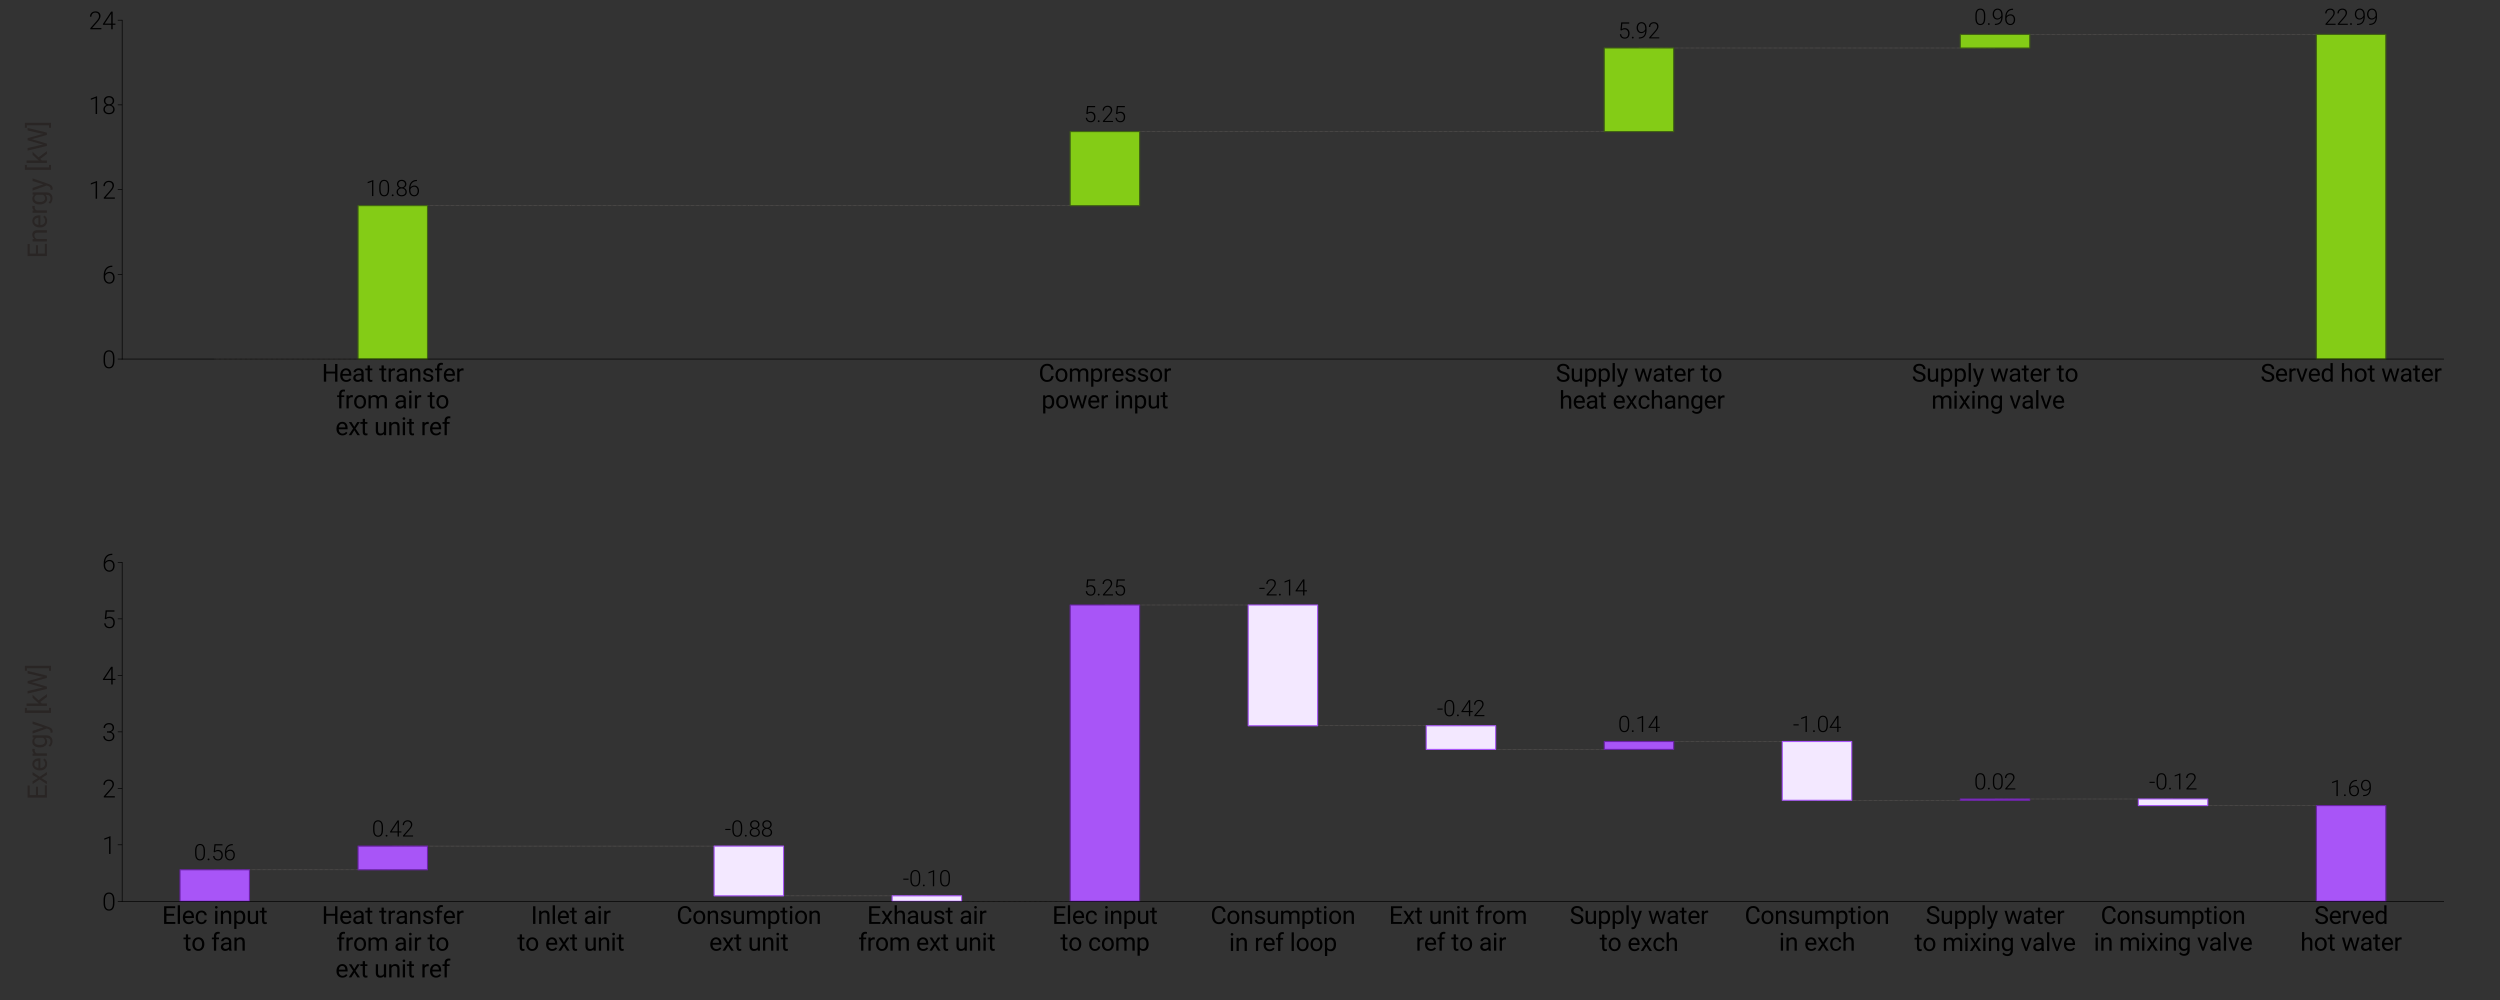 <?xml version="1.0" encoding="utf-8" standalone="no"?>
<!DOCTYPE svg PUBLIC "-//W3C//DTD SVG 1.1//EN"
  "http://www.w3.org/Graphics/SVG/1.1/DTD/svg11.dtd">
<svg xmlns:xlink="http://www.w3.org/1999/xlink" width="1133.858pt" height="453.543pt" viewBox="0 0 1133.858 453.543" xmlns="http://www.w3.org/2000/svg" version="1.1">
 <rect x="0" y="0" width="1133.858" height="453.543" fill="#333333" stroke="none"/>
 <defs>
  <style type="text/css">*{stroke-linejoin: round; stroke-linecap: butt}</style>
 </defs>
 <g id="figure_1">
  <g id="patch_1">
   <path d="M 0 453.543 
L 1133.858 453.543 
L 1133.858 0 
L 0 0 
L 0 453.543 
z
" style="fill: none"/>
  </g>
  <g id="axes_1">
   <g id="patch_2">
    <path d="M 55.408 162.853 
L 1108.306 162.853 
L 1108.306 9.148 
L 55.408 9.148 
L 55.408 162.853 
z
" style="fill: none"/>
   </g>
   <g id="LineCollection_1">
    <path d="M 97.395 162.853 
L 178.139 162.853 
" clip-path="url(#pfdefdc902e)" style="fill: none; stroke-dasharray: 0.25,0.312; stroke-dashoffset: 0; stroke: #78716c; stroke-width: 0.25"/>
   </g>
   <g id="LineCollection_2">
    <path d="M 178.139 93.275 
L 258.883 93.275 
" clip-path="url(#pfdefdc902e)" style="fill: none; stroke-dasharray: 0.25,0.312; stroke-dashoffset: 0; stroke: #78716c; stroke-width: 0.25"/>
   </g>
   <g id="LineCollection_3">
    <path d="M 258.883 93.275 
L 339.626 93.275 
" clip-path="url(#pfdefdc902e)" style="fill: none; stroke-dasharray: 0.25,0.312; stroke-dashoffset: 0; stroke: #78716c; stroke-width: 0.25"/>
   </g>
   <g id="LineCollection_4">
    <path d="M 339.626 93.275 
L 420.37 93.275 
" clip-path="url(#pfdefdc902e)" style="fill: none; stroke-dasharray: 0.25,0.312; stroke-dashoffset: 0; stroke: #78716c; stroke-width: 0.25"/>
   </g>
   <g id="LineCollection_5">
    <path d="M 420.37 93.275 
L 501.114 93.275 
" clip-path="url(#pfdefdc902e)" style="fill: none; stroke-dasharray: 0.25,0.312; stroke-dashoffset: 0; stroke: #78716c; stroke-width: 0.25"/>
   </g>
   <g id="LineCollection_6">
    <path d="M 501.114 59.68 
L 581.857 59.68 
" clip-path="url(#pfdefdc902e)" style="fill: none; stroke-dasharray: 0.25,0.312; stroke-dashoffset: 0; stroke: #78716c; stroke-width: 0.25"/>
   </g>
   <g id="LineCollection_7">
    <path d="M 581.857 59.68 
L 662.601 59.68 
" clip-path="url(#pfdefdc902e)" style="fill: none; stroke-dasharray: 0.25,0.312; stroke-dashoffset: 0; stroke: #78716c; stroke-width: 0.25"/>
   </g>
   <g id="LineCollection_8">
    <path d="M 662.601 59.68 
L 743.345 59.68 
" clip-path="url(#pfdefdc902e)" style="fill: none; stroke-dasharray: 0.25,0.312; stroke-dashoffset: 0; stroke: #78716c; stroke-width: 0.25"/>
   </g>
   <g id="LineCollection_9">
    <path d="M 743.345 21.765 
L 824.088 21.765 
" clip-path="url(#pfdefdc902e)" style="fill: none; stroke-dasharray: 0.25,0.312; stroke-dashoffset: 0; stroke: #78716c; stroke-width: 0.25"/>
   </g>
   <g id="LineCollection_10">
    <path d="M 824.088 21.765 
L 904.832 21.765 
" clip-path="url(#pfdefdc902e)" style="fill: none; stroke-dasharray: 0.25,0.312; stroke-dashoffset: 0; stroke: #78716c; stroke-width: 0.25"/>
   </g>
   <g id="LineCollection_11">
    <path d="M 904.832 15.608 
L 985.576 15.608 
" clip-path="url(#pfdefdc902e)" style="fill: none; stroke-dasharray: 0.25,0.312; stroke-dashoffset: 0; stroke: #78716c; stroke-width: 0.25"/>
   </g>
   <g id="LineCollection_12">
    <path d="M 985.576 15.608 
L 1066.32 15.608 
" clip-path="url(#pfdefdc902e)" style="fill: none; stroke-dasharray: 0.25,0.312; stroke-dashoffset: 0; stroke: #78716c; stroke-width: 0.25"/>
   </g>
   <g id="patch_3">
    <path d="M 81.65 162.853 
L 113.14 162.853 
L 113.14 162.853 
L 81.65 162.853 
L 81.65 162.853 
z
" clip-path="url(#pfdefdc902e)" style="fill: none"/>
   </g>
   <g id="patch_4">
    <path d="M 162.394 162.853 
L 193.884 162.853 
L 193.884 93.275 
L 162.394 93.275 
z
" clip-path="url(#pfdefdc902e)" style="fill: #84cc16; stroke: #3f6212; stroke-width: 0.5; stroke-linejoin: miter"/>
   </g>
   <g id="patch_5">
    <path d="M 243.138 93.275 
L 274.628 93.275 
L 274.628 93.275 
L 243.138 93.275 
L 243.138 93.275 
z
" clip-path="url(#pfdefdc902e)" style="fill: none"/>
   </g>
   <g id="patch_6">
    <path d="M 323.881 93.275 
L 355.371 93.275 
L 355.371 93.275 
L 323.881 93.275 
L 323.881 93.275 
z
" clip-path="url(#pfdefdc902e)" style="fill: none"/>
   </g>
   <g id="patch_7">
    <path d="M 404.625 93.275 
L 436.115 93.275 
L 436.115 93.275 
L 404.625 93.275 
L 404.625 93.275 
z
" clip-path="url(#pfdefdc902e)" style="fill: none"/>
   </g>
   <g id="patch_8">
    <path d="M 485.369 93.275 
L 516.859 93.275 
L 516.859 59.68 
L 485.369 59.68 
z
" clip-path="url(#pfdefdc902e)" style="fill: #84cc16; stroke: #3f6212; stroke-width: 0.5; stroke-linejoin: miter"/>
   </g>
   <g id="patch_9">
    <path d="M 566.112 59.68 
L 597.602 59.68 
L 597.602 59.68 
L 566.112 59.68 
L 566.112 59.68 
z
" clip-path="url(#pfdefdc902e)" style="fill: none"/>
   </g>
   <g id="patch_10">
    <path d="M 646.856 59.68 
L 678.346 59.68 
L 678.346 59.68 
L 646.856 59.68 
L 646.856 59.68 
z
" clip-path="url(#pfdefdc902e)" style="fill: none"/>
   </g>
   <g id="patch_11">
    <path d="M 727.6 59.68 
L 759.09 59.68 
L 759.09 21.765 
L 727.6 21.765 
z
" clip-path="url(#pfdefdc902e)" style="fill: #84cc16; stroke: #3f6212; stroke-width: 0.5; stroke-linejoin: miter"/>
   </g>
   <g id="patch_12">
    <path d="M 808.343 21.765 
L 839.834 21.765 
L 839.834 21.765 
L 808.343 21.765 
L 808.343 21.765 
z
" clip-path="url(#pfdefdc902e)" style="fill: none"/>
   </g>
   <g id="patch_13">
    <path d="M 889.087 21.765 
L 920.577 21.765 
L 920.577 15.608 
L 889.087 15.608 
z
" clip-path="url(#pfdefdc902e)" style="fill: #84cc16; stroke: #3f6212; stroke-width: 0.5; stroke-linejoin: miter"/>
   </g>
   <g id="patch_14">
    <path d="M 969.831 15.608 
L 1001.321 15.608 
L 1001.321 15.608 
L 969.831 15.608 
L 969.831 15.608 
z
" clip-path="url(#pfdefdc902e)" style="fill: none"/>
   </g>
   <g id="patch_15">
    <path d="M 1050.575 162.853 
L 1082.065 162.853 
L 1082.065 15.608 
L 1050.575 15.608 
z
" clip-path="url(#pfdefdc902e)" style="fill: #84cc16; stroke: #3f6212; stroke-width: 0.5; stroke-linejoin: miter"/>
   </g>
   <g id="patch_16">
    <path d="M 55.408 162.853 
L 55.408 9.148 
" style="fill: none; stroke: #000000; stroke-width: 0.3; stroke-linejoin: miter; stroke-linecap: square"/>
   </g>
   <g id="patch_17">
    <path d="M 55.408 162.853 
L 1108.306 162.853 
" style="fill: none; stroke: #000000; stroke-width: 0.3; stroke-linejoin: miter; stroke-linecap: square"/>
   </g>
   <g id="matplotlib.axis_1">
    <g id="xtick_1">
     <g id="line2d_1"/>
    </g>
    <g id="xtick_2">
     <g id="line2d_2"/>
     <g id="text_1">
      <!-- Heat transfer -->
      <g transform="translate(145.948 173.103) scale(0.11 -0.11)">
       <defs>
        <path id="Roboto-Regular-48" d="M 4025 0 
L 3422 0 
L 3422 2103 
L 1128 2103 
L 1128 0 
L 528 0 
L 528 4550 
L 1128 4550 
L 1128 2594 
L 3422 2594 
L 3422 4550 
L 4025 4550 
L 4025 0 
z
" transform="scale(0.016)"/>
        <path id="Roboto-Regular-65" d="M 1841 -63 
Q 1153 -63 722 389 
Q 291 841 291 1597 
L 291 1703 
Q 291 2206 483 2601 
Q 675 2997 1020 3220 
Q 1366 3444 1769 3444 
Q 2428 3444 2793 3009 
Q 3159 2575 3159 1766 
L 3159 1525 
L 869 1525 
Q 881 1025 1161 717 
Q 1441 409 1872 409 
Q 2178 409 2390 534 
Q 2603 659 2763 866 
L 3116 591 
Q 2691 -63 1841 -63 
z
M 1769 2969 
Q 1419 2969 1181 2714 
Q 944 2459 888 2000 
L 2581 2000 
L 2581 2044 
Q 2556 2484 2343 2726 
Q 2131 2969 1769 2969 
z
" transform="scale(0.016)"/>
        <path id="Roboto-Regular-61" d="M 2525 0 
Q 2475 100 2444 356 
Q 2041 -63 1481 -63 
Q 981 -63 661 220 
Q 341 503 341 938 
Q 341 1466 742 1758 
Q 1144 2050 1872 2050 
L 2434 2050 
L 2434 2316 
Q 2434 2619 2253 2798 
Q 2072 2978 1719 2978 
Q 1409 2978 1200 2822 
Q 991 2666 991 2444 
L 409 2444 
Q 409 2697 589 2933 
Q 769 3169 1076 3306 
Q 1384 3444 1753 3444 
Q 2338 3444 2669 3151 
Q 3000 2859 3013 2347 
L 3013 791 
Q 3013 325 3131 50 
L 3131 0 
L 2525 0 
z
M 1566 441 
Q 1838 441 2081 581 
Q 2325 722 2434 947 
L 2434 1641 
L 1981 1641 
Q 919 1641 919 1019 
Q 919 747 1100 594 
Q 1281 441 1566 441 
z
" transform="scale(0.016)"/>
        <path id="Roboto-Regular-74" d="M 1222 4200 
L 1222 3381 
L 1853 3381 
L 1853 2934 
L 1222 2934 
L 1222 838 
Q 1222 634 1306 532 
Q 1391 431 1594 431 
Q 1694 431 1869 469 
L 1869 0 
Q 1641 -63 1425 -63 
Q 1038 -63 841 171 
Q 644 406 644 838 
L 644 2934 
L 28 2934 
L 28 3381 
L 644 3381 
L 644 4200 
L 1222 4200 
z
" transform="scale(0.016)"/>
        <path id="Roboto-Regular-20" transform="scale(0.016)"/>
        <path id="Roboto-Regular-72" d="M 2072 2863 
Q 1941 2884 1788 2884 
Q 1219 2884 1016 2400 
L 1016 0 
L 438 0 
L 438 3381 
L 1000 3381 
L 1009 2991 
Q 1294 3444 1816 3444 
Q 1984 3444 2072 3400 
L 2072 2863 
z
" transform="scale(0.016)"/>
        <path id="Roboto-Regular-6e" d="M 984 3381 
L 1003 2956 
Q 1391 3444 2016 3444 
Q 3088 3444 3097 2234 
L 3097 0 
L 2519 0 
L 2519 2238 
Q 2516 2603 2352 2778 
Q 2188 2953 1841 2953 
Q 1559 2953 1346 2803 
Q 1134 2653 1016 2409 
L 1016 0 
L 438 0 
L 438 3381 
L 984 3381 
z
" transform="scale(0.016)"/>
        <path id="Roboto-Regular-73" d="M 2406 897 
Q 2406 1131 2229 1261 
Q 2053 1391 1614 1484 
Q 1175 1578 917 1709 
Q 659 1841 536 2022 
Q 413 2203 413 2453 
Q 413 2869 764 3156 
Q 1116 3444 1663 3444 
Q 2238 3444 2595 3147 
Q 2953 2850 2953 2388 
L 2372 2388 
Q 2372 2625 2170 2797 
Q 1969 2969 1663 2969 
Q 1347 2969 1169 2831 
Q 991 2694 991 2472 
Q 991 2263 1156 2156 
Q 1322 2050 1755 1953 
Q 2188 1856 2456 1722 
Q 2725 1588 2854 1398 
Q 2984 1209 2984 938 
Q 2984 484 2621 210 
Q 2259 -63 1681 -63 
Q 1275 -63 962 81 
Q 650 225 473 483 
Q 297 741 297 1041 
L 875 1041 
Q 891 750 1108 579 
Q 1325 409 1681 409 
Q 2009 409 2207 542 
Q 2406 675 2406 897 
z
" transform="scale(0.016)"/>
        <path id="Roboto-Regular-66" d="M 722 0 
L 722 2934 
L 188 2934 
L 188 3381 
L 722 3381 
L 722 3728 
Q 722 4272 1012 4569 
Q 1303 4866 1834 4866 
Q 2034 4866 2231 4813 
L 2200 4344 
Q 2053 4372 1888 4372 
Q 1606 4372 1453 4208 
Q 1300 4044 1300 3738 
L 1300 3381 
L 2022 3381 
L 2022 2934 
L 1300 2934 
L 1300 0 
L 722 0 
z
" transform="scale(0.016)"/>
       </defs>
       <use xlink:href="#Roboto-Regular-48"/>
       <use xlink:href="#Roboto-Regular-65" transform="translate(71.289 0)"/>
       <use xlink:href="#Roboto-Regular-61" transform="translate(124.268 0)"/>
       <use xlink:href="#Roboto-Regular-74" transform="translate(178.662 0)"/>
       <use xlink:href="#Roboto-Regular-20" transform="translate(211.328 0)"/>
       <use xlink:href="#Roboto-Regular-74" transform="translate(236.084 0)"/>
       <use xlink:href="#Roboto-Regular-72" transform="translate(268.75 0)"/>
       <use xlink:href="#Roboto-Regular-61" transform="translate(302.588 0)"/>
       <use xlink:href="#Roboto-Regular-6e" transform="translate(356.982 0)"/>
       <use xlink:href="#Roboto-Regular-73" transform="translate(412.158 0)"/>
       <use xlink:href="#Roboto-Regular-66" transform="translate(463.721 0)"/>
       <use xlink:href="#Roboto-Regular-65" transform="translate(498.438 0)"/>
       <use xlink:href="#Roboto-Regular-72" transform="translate(551.416 0)"/>
      </g>
      <!-- from air to -->
      <g transform="translate(152.567 185.237) scale(0.11 -0.11)">
       <defs>
        <path id="Roboto-Regular-6f" d="M 284 1722 
Q 284 2219 479 2616 
Q 675 3013 1023 3228 
Q 1372 3444 1819 3444 
Q 2509 3444 2936 2966 
Q 3363 2488 3363 1694 
L 3363 1653 
Q 3363 1159 3173 767 
Q 2984 375 2632 156 
Q 2281 -63 1825 -63 
Q 1138 -63 711 415 
Q 284 894 284 1681 
L 284 1722 
z
M 866 1653 
Q 866 1091 1127 750 
Q 1388 409 1825 409 
Q 2266 409 2525 754 
Q 2784 1100 2784 1722 
Q 2784 2278 2520 2623 
Q 2256 2969 1819 2969 
Q 1391 2969 1128 2628 
Q 866 2288 866 1653 
z
" transform="scale(0.016)"/>
        <path id="Roboto-Regular-6d" d="M 981 3381 
L 997 3006 
Q 1369 3444 2000 3444 
Q 2709 3444 2966 2900 
Q 3134 3144 3404 3294 
Q 3675 3444 4044 3444 
Q 5156 3444 5175 2266 
L 5175 0 
L 4597 0 
L 4597 2231 
Q 4597 2594 4431 2773 
Q 4266 2953 3875 2953 
Q 3553 2953 3340 2761 
Q 3128 2569 3094 2244 
L 3094 0 
L 2513 0 
L 2513 2216 
Q 2513 2953 1791 2953 
Q 1222 2953 1013 2469 
L 1013 0 
L 434 0 
L 434 3381 
L 981 3381 
z
" transform="scale(0.016)"/>
        <path id="Roboto-Regular-69" d="M 1066 0 
L 488 0 
L 488 3381 
L 1066 3381 
L 1066 0 
z
M 441 4278 
Q 441 4419 527 4516 
Q 613 4613 781 4613 
Q 950 4613 1037 4516 
Q 1125 4419 1125 4278 
Q 1125 4138 1037 4044 
Q 950 3950 781 3950 
Q 613 3950 527 4044 
Q 441 4138 441 4278 
z
" transform="scale(0.016)"/>
       </defs>
       <use xlink:href="#Roboto-Regular-66"/>
       <use xlink:href="#Roboto-Regular-72" transform="translate(34.717 0)"/>
       <use xlink:href="#Roboto-Regular-6f" transform="translate(68.555 0)"/>
       <use xlink:href="#Roboto-Regular-6d" transform="translate(125.586 0)"/>
       <use xlink:href="#Roboto-Regular-20" transform="translate(213.232 0)"/>
       <use xlink:href="#Roboto-Regular-61" transform="translate(237.988 0)"/>
       <use xlink:href="#Roboto-Regular-69" transform="translate(292.383 0)"/>
       <use xlink:href="#Roboto-Regular-72" transform="translate(316.65 0)"/>
       <use xlink:href="#Roboto-Regular-20" transform="translate(350.488 0)"/>
       <use xlink:href="#Roboto-Regular-74" transform="translate(375.244 0)"/>
       <use xlink:href="#Roboto-Regular-6f" transform="translate(407.91 0)"/>
      </g>
      <!-- ext unit ref -->
      <g transform="translate(152.096 197.372) scale(0.11 -0.11)">
       <defs>
        <path id="Roboto-Regular-78" d="M 1572 2147 
L 2322 3381 
L 2997 3381 
L 1891 1709 
L 3031 0 
L 2363 0 
L 1581 1266 
L 800 0 
L 128 0 
L 1269 1709 
L 163 3381 
L 831 3381 
L 1572 2147 
z
" transform="scale(0.016)"/>
        <path id="Roboto-Regular-75" d="M 2525 334 
Q 2188 -63 1534 -63 
Q 994 -63 711 251 
Q 428 566 425 1181 
L 425 3381 
L 1003 3381 
L 1003 1197 
Q 1003 428 1628 428 
Q 2291 428 2509 922 
L 2509 3381 
L 3088 3381 
L 3088 0 
L 2538 0 
L 2525 334 
z
" transform="scale(0.016)"/>
       </defs>
       <use xlink:href="#Roboto-Regular-65"/>
       <use xlink:href="#Roboto-Regular-78" transform="translate(52.979 0)"/>
       <use xlink:href="#Roboto-Regular-74" transform="translate(102.539 0)"/>
       <use xlink:href="#Roboto-Regular-20" transform="translate(135.205 0)"/>
       <use xlink:href="#Roboto-Regular-75" transform="translate(159.961 0)"/>
       <use xlink:href="#Roboto-Regular-6e" transform="translate(215.088 0)"/>
       <use xlink:href="#Roboto-Regular-69" transform="translate(270.264 0)"/>
       <use xlink:href="#Roboto-Regular-74" transform="translate(294.531 0)"/>
       <use xlink:href="#Roboto-Regular-20" transform="translate(327.197 0)"/>
       <use xlink:href="#Roboto-Regular-72" transform="translate(351.953 0)"/>
       <use xlink:href="#Roboto-Regular-65" transform="translate(385.791 0)"/>
       <use xlink:href="#Roboto-Regular-66" transform="translate(438.77 0)"/>
      </g>
     </g>
    </g>
    <g id="xtick_3">
     <g id="line2d_3"/>
    </g>
    <g id="xtick_4">
     <g id="line2d_4"/>
    </g>
    <g id="xtick_5">
     <g id="line2d_5"/>
    </g>
    <g id="xtick_6">
     <g id="line2d_6"/>
     <g id="text_2">
      <!-- Compressor -->
      <g transform="translate(471.045 173.103) scale(0.11 -0.11)">
       <defs>
        <path id="Roboto-Regular-43" d="M 3875 1444 
Q 3791 722 3342 329 
Q 2894 -63 2150 -63 
Q 1344 -63 858 515 
Q 372 1094 372 2063 
L 372 2500 
Q 372 3134 598 3615 
Q 825 4097 1240 4355 
Q 1656 4613 2203 4613 
Q 2928 4613 3365 4208 
Q 3803 3803 3875 3088 
L 3272 3088 
Q 3194 3631 2933 3875 
Q 2672 4119 2203 4119 
Q 1628 4119 1301 3694 
Q 975 3269 975 2484 
L 975 2044 
Q 975 1303 1284 865 
Q 1594 428 2150 428 
Q 2650 428 2917 654 
Q 3184 881 3272 1444 
L 3875 1444 
z
" transform="scale(0.016)"/>
        <path id="Roboto-Regular-70" d="M 3294 1653 
Q 3294 881 2941 409 
Q 2588 -63 1984 -63 
Q 1369 -63 1016 328 
L 1016 -1300 
L 438 -1300 
L 438 3381 
L 966 3381 
L 994 3006 
Q 1347 3444 1975 3444 
Q 2584 3444 2939 2984 
Q 3294 2525 3294 1706 
L 3294 1653 
z
M 2716 1719 
Q 2716 2291 2472 2622 
Q 2228 2953 1803 2953 
Q 1278 2953 1016 2488 
L 1016 872 
Q 1275 409 1809 409 
Q 2225 409 2470 739 
Q 2716 1069 2716 1719 
z
" transform="scale(0.016)"/>
       </defs>
       <use xlink:href="#Roboto-Regular-43"/>
       <use xlink:href="#Roboto-Regular-6f" transform="translate(65.088 0)"/>
       <use xlink:href="#Roboto-Regular-6d" transform="translate(122.119 0)"/>
       <use xlink:href="#Roboto-Regular-70" transform="translate(209.766 0)"/>
       <use xlink:href="#Roboto-Regular-72" transform="translate(265.869 0)"/>
       <use xlink:href="#Roboto-Regular-65" transform="translate(299.707 0)"/>
       <use xlink:href="#Roboto-Regular-73" transform="translate(352.686 0)"/>
       <use xlink:href="#Roboto-Regular-73" transform="translate(404.248 0)"/>
       <use xlink:href="#Roboto-Regular-6f" transform="translate(455.811 0)"/>
       <use xlink:href="#Roboto-Regular-72" transform="translate(512.842 0)"/>
      </g>
      <!-- power input -->
      <g transform="translate(472.338 185.237) scale(0.11 -0.11)">
       <defs>
        <path id="Roboto-Regular-77" d="M 3431 797 
L 4081 3381 
L 4659 3381 
L 3675 0 
L 3206 0 
L 2384 2563 
L 1584 0 
L 1116 0 
L 134 3381 
L 709 3381 
L 1375 850 
L 2163 3381 
L 2628 3381 
L 3431 797 
z
" transform="scale(0.016)"/>
       </defs>
       <use xlink:href="#Roboto-Regular-70"/>
       <use xlink:href="#Roboto-Regular-6f" transform="translate(56.104 0)"/>
       <use xlink:href="#Roboto-Regular-77" transform="translate(113.135 0)"/>
       <use xlink:href="#Roboto-Regular-65" transform="translate(188.281 0)"/>
       <use xlink:href="#Roboto-Regular-72" transform="translate(241.26 0)"/>
       <use xlink:href="#Roboto-Regular-20" transform="translate(275.098 0)"/>
       <use xlink:href="#Roboto-Regular-69" transform="translate(299.854 0)"/>
       <use xlink:href="#Roboto-Regular-6e" transform="translate(324.121 0)"/>
       <use xlink:href="#Roboto-Regular-70" transform="translate(379.297 0)"/>
       <use xlink:href="#Roboto-Regular-75" transform="translate(435.4 0)"/>
       <use xlink:href="#Roboto-Regular-74" transform="translate(490.527 0)"/>
      </g>
     </g>
    </g>
    <g id="xtick_7">
     <g id="line2d_7"/>
     <g id="text_3">
      <!--   -->
      <g transform="translate(580.496 173.103) scale(0.11 -0.11)">
       <use xlink:href="#Roboto-Regular-20"/>
      </g>
     </g>
    </g>
    <g id="xtick_8">
     <g id="line2d_8"/>
     <g id="text_4">
      <!--   -->
      <g transform="translate(661.24 173.103) scale(0.11 -0.11)">
       <use xlink:href="#Roboto-Regular-20"/>
      </g>
     </g>
    </g>
    <g id="xtick_9">
     <g id="line2d_9"/>
     <g id="text_5">
      <!-- Supply water to -->
      <g transform="translate(705.588 173.103) scale(0.11 -0.11)">
       <defs>
        <path id="Roboto-Regular-53" d="M 1869 2028 
Q 1097 2250 745 2573 
Q 394 2897 394 3372 
Q 394 3909 823 4261 
Q 1253 4613 1941 4613 
Q 2409 4613 2776 4431 
Q 3144 4250 3345 3931 
Q 3547 3613 3547 3234 
L 2944 3234 
Q 2944 3647 2681 3883 
Q 2419 4119 1941 4119 
Q 1497 4119 1248 3923 
Q 1000 3728 1000 3381 
Q 1000 3103 1236 2911 
Q 1472 2719 2039 2559 
Q 2606 2400 2926 2208 
Q 3247 2016 3401 1759 
Q 3556 1503 3556 1156 
Q 3556 603 3125 270 
Q 2694 -63 1972 -63 
Q 1503 -63 1097 117 
Q 691 297 470 609 
Q 250 922 250 1319 
L 853 1319 
Q 853 906 1158 667 
Q 1463 428 1972 428 
Q 2447 428 2700 622 
Q 2953 816 2953 1150 
Q 2953 1484 2718 1667 
Q 2484 1850 1869 2028 
z
" transform="scale(0.016)"/>
        <path id="Roboto-Regular-6c" d="M 1066 0 
L 488 0 
L 488 4800 
L 1066 4800 
L 1066 0 
z
" transform="scale(0.016)"/>
        <path id="Roboto-Regular-79" d="M 1544 847 
L 2331 3381 
L 2950 3381 
L 1591 -522 
Q 1275 -1366 588 -1366 
L 478 -1356 
L 263 -1316 
L 263 -847 
L 419 -859 
Q 713 -859 877 -740 
Q 1041 -622 1147 -306 
L 1275 38 
L 69 3381 
L 700 3381 
L 1544 847 
z
" transform="scale(0.016)"/>
       </defs>
       <use xlink:href="#Roboto-Regular-53"/>
       <use xlink:href="#Roboto-Regular-75" transform="translate(59.326 0)"/>
       <use xlink:href="#Roboto-Regular-70" transform="translate(114.453 0)"/>
       <use xlink:href="#Roboto-Regular-70" transform="translate(170.557 0)"/>
       <use xlink:href="#Roboto-Regular-6c" transform="translate(226.66 0)"/>
       <use xlink:href="#Roboto-Regular-79" transform="translate(250.928 0)"/>
       <use xlink:href="#Roboto-Regular-20" transform="translate(298.242 0)"/>
       <use xlink:href="#Roboto-Regular-77" transform="translate(322.998 0)"/>
       <use xlink:href="#Roboto-Regular-61" transform="translate(398.145 0)"/>
       <use xlink:href="#Roboto-Regular-74" transform="translate(452.539 0)"/>
       <use xlink:href="#Roboto-Regular-65" transform="translate(485.205 0)"/>
       <use xlink:href="#Roboto-Regular-72" transform="translate(538.184 0)"/>
       <use xlink:href="#Roboto-Regular-20" transform="translate(572.021 0)"/>
       <use xlink:href="#Roboto-Regular-74" transform="translate(596.777 0)"/>
       <use xlink:href="#Roboto-Regular-6f" transform="translate(629.443 0)"/>
      </g>
      <!--  heat exchanger -->
      <g transform="translate(704.455 185.351) scale(0.11 -0.11)">
       <defs>
        <path id="Roboto-Regular-68" d="M 1016 2972 
Q 1400 3444 2016 3444 
Q 3088 3444 3097 2234 
L 3097 0 
L 2519 0 
L 2519 2238 
Q 2516 2603 2352 2778 
Q 2188 2953 1841 2953 
Q 1559 2953 1346 2803 
Q 1134 2653 1016 2409 
L 1016 0 
L 438 0 
L 438 4800 
L 1016 4800 
L 1016 2972 
z
" transform="scale(0.016)"/>
        <path id="Roboto-Regular-63" d="M 1794 409 
Q 2103 409 2334 596 
Q 2566 784 2591 1066 
L 3138 1066 
Q 3122 775 2937 512 
Q 2753 250 2445 93 
Q 2138 -63 1794 -63 
Q 1103 -63 695 398 
Q 288 859 288 1659 
L 288 1756 
Q 288 2250 469 2634 
Q 650 3019 989 3231 
Q 1328 3444 1791 3444 
Q 2359 3444 2736 3103 
Q 3113 2763 3138 2219 
L 2591 2219 
Q 2566 2547 2342 2758 
Q 2119 2969 1791 2969 
Q 1350 2969 1108 2651 
Q 866 2334 866 1734 
L 866 1625 
Q 866 1041 1106 725 
Q 1347 409 1794 409 
z
" transform="scale(0.016)"/>
        <path id="Roboto-Regular-67" d="M 300 1719 
Q 300 2509 665 2976 
Q 1031 3444 1634 3444 
Q 2253 3444 2600 3006 
L 2628 3381 
L 3156 3381 
L 3156 81 
Q 3156 -575 2767 -953 
Q 2378 -1331 1722 -1331 
Q 1356 -1331 1006 -1175 
Q 656 -1019 472 -747 
L 772 -400 
Q 1144 -859 1681 -859 
Q 2103 -859 2339 -621 
Q 2575 -384 2575 47 
L 2575 338 
Q 2228 -63 1628 -63 
Q 1034 -63 667 415 
Q 300 894 300 1719 
z
M 881 1653 
Q 881 1081 1115 754 
Q 1350 428 1772 428 
Q 2319 428 2575 925 
L 2575 2469 
Q 2309 2953 1778 2953 
Q 1356 2953 1118 2625 
Q 881 2297 881 1653 
z
" transform="scale(0.016)"/>
       </defs>
       <use xlink:href="#Roboto-Regular-20"/>
       <use xlink:href="#Roboto-Regular-68" transform="translate(24.756 0)"/>
       <use xlink:href="#Roboto-Regular-65" transform="translate(79.834 0)"/>
       <use xlink:href="#Roboto-Regular-61" transform="translate(132.812 0)"/>
       <use xlink:href="#Roboto-Regular-74" transform="translate(187.207 0)"/>
       <use xlink:href="#Roboto-Regular-20" transform="translate(219.873 0)"/>
       <use xlink:href="#Roboto-Regular-65" transform="translate(244.629 0)"/>
       <use xlink:href="#Roboto-Regular-78" transform="translate(297.607 0)"/>
       <use xlink:href="#Roboto-Regular-63" transform="translate(347.168 0)"/>
       <use xlink:href="#Roboto-Regular-68" transform="translate(399.512 0)"/>
       <use xlink:href="#Roboto-Regular-61" transform="translate(454.59 0)"/>
       <use xlink:href="#Roboto-Regular-6e" transform="translate(508.984 0)"/>
       <use xlink:href="#Roboto-Regular-67" transform="translate(564.16 0)"/>
       <use xlink:href="#Roboto-Regular-65" transform="translate(620.264 0)"/>
       <use xlink:href="#Roboto-Regular-72" transform="translate(673.242 0)"/>
      </g>
     </g>
    </g>
    <g id="xtick_10">
     <g id="line2d_10"/>
     <g id="text_6">
      <!--   -->
      <g transform="translate(822.727 173.103) scale(0.11 -0.11)">
       <use xlink:href="#Roboto-Regular-20"/>
      </g>
     </g>
    </g>
    <g id="xtick_11">
     <g id="line2d_11"/>
     <g id="text_7">
      <!-- Supply water to -->
      <g transform="translate(867.076 173.103) scale(0.11 -0.11)">
       <use xlink:href="#Roboto-Regular-53"/>
       <use xlink:href="#Roboto-Regular-75" transform="translate(59.326 0)"/>
       <use xlink:href="#Roboto-Regular-70" transform="translate(114.453 0)"/>
       <use xlink:href="#Roboto-Regular-70" transform="translate(170.557 0)"/>
       <use xlink:href="#Roboto-Regular-6c" transform="translate(226.66 0)"/>
       <use xlink:href="#Roboto-Regular-79" transform="translate(250.928 0)"/>
       <use xlink:href="#Roboto-Regular-20" transform="translate(298.242 0)"/>
       <use xlink:href="#Roboto-Regular-77" transform="translate(322.998 0)"/>
       <use xlink:href="#Roboto-Regular-61" transform="translate(398.145 0)"/>
       <use xlink:href="#Roboto-Regular-74" transform="translate(452.539 0)"/>
       <use xlink:href="#Roboto-Regular-65" transform="translate(485.205 0)"/>
       <use xlink:href="#Roboto-Regular-72" transform="translate(538.184 0)"/>
       <use xlink:href="#Roboto-Regular-20" transform="translate(572.021 0)"/>
       <use xlink:href="#Roboto-Regular-74" transform="translate(596.777 0)"/>
       <use xlink:href="#Roboto-Regular-6f" transform="translate(629.443 0)"/>
      </g>
      <!--  mixing valve -->
      <g transform="translate(873.205 185.351) scale(0.11 -0.11)">
       <defs>
        <path id="Roboto-Regular-76" d="M 1553 784 
L 2391 3381 
L 2981 3381 
L 1769 0 
L 1328 0 
L 103 3381 
L 694 3381 
L 1553 784 
z
" transform="scale(0.016)"/>
       </defs>
       <use xlink:href="#Roboto-Regular-20"/>
       <use xlink:href="#Roboto-Regular-6d" transform="translate(24.756 0)"/>
       <use xlink:href="#Roboto-Regular-69" transform="translate(112.402 0)"/>
       <use xlink:href="#Roboto-Regular-78" transform="translate(136.67 0)"/>
       <use xlink:href="#Roboto-Regular-69" transform="translate(186.23 0)"/>
       <use xlink:href="#Roboto-Regular-6e" transform="translate(210.498 0)"/>
       <use xlink:href="#Roboto-Regular-67" transform="translate(265.674 0)"/>
       <use xlink:href="#Roboto-Regular-20" transform="translate(321.777 0)"/>
       <use xlink:href="#Roboto-Regular-76" transform="translate(346.533 0)"/>
       <use xlink:href="#Roboto-Regular-61" transform="translate(394.971 0)"/>
       <use xlink:href="#Roboto-Regular-6c" transform="translate(449.365 0)"/>
       <use xlink:href="#Roboto-Regular-76" transform="translate(473.633 0)"/>
       <use xlink:href="#Roboto-Regular-65" transform="translate(522.07 0)"/>
      </g>
     </g>
    </g>
    <g id="xtick_12">
     <g id="line2d_12"/>
     <g id="text_8">
      <!--   -->
      <g transform="translate(984.215 173.103) scale(0.11 -0.11)">
       <use xlink:href="#Roboto-Regular-20"/>
      </g>
     </g>
    </g>
    <g id="xtick_13">
     <g id="line2d_13"/>
     <g id="text_9">
      <!-- Served hot water -->
      <g transform="translate(1025.219 173.103) scale(0.11 -0.11)">
       <defs>
        <path id="Roboto-Regular-64" d="M 297 1719 
Q 297 2497 665 2970 
Q 1034 3444 1631 3444 
Q 2225 3444 2572 3038 
L 2572 4800 
L 3150 4800 
L 3150 0 
L 2619 0 
L 2591 363 
Q 2244 -63 1625 -63 
Q 1038 -63 667 418 
Q 297 900 297 1675 
L 297 1719 
z
M 875 1653 
Q 875 1078 1112 753 
Q 1350 428 1769 428 
Q 2319 428 2572 922 
L 2572 2475 
Q 2313 2953 1775 2953 
Q 1350 2953 1112 2625 
Q 875 2297 875 1653 
z
" transform="scale(0.016)"/>
       </defs>
       <use xlink:href="#Roboto-Regular-53"/>
       <use xlink:href="#Roboto-Regular-65" transform="translate(59.326 0)"/>
       <use xlink:href="#Roboto-Regular-72" transform="translate(112.305 0)"/>
       <use xlink:href="#Roboto-Regular-76" transform="translate(146.143 0)"/>
       <use xlink:href="#Roboto-Regular-65" transform="translate(194.58 0)"/>
       <use xlink:href="#Roboto-Regular-64" transform="translate(247.559 0)"/>
       <use xlink:href="#Roboto-Regular-20" transform="translate(303.955 0)"/>
       <use xlink:href="#Roboto-Regular-68" transform="translate(328.711 0)"/>
       <use xlink:href="#Roboto-Regular-6f" transform="translate(383.789 0)"/>
       <use xlink:href="#Roboto-Regular-74" transform="translate(440.82 0)"/>
       <use xlink:href="#Roboto-Regular-20" transform="translate(473.486 0)"/>
       <use xlink:href="#Roboto-Regular-77" transform="translate(498.242 0)"/>
       <use xlink:href="#Roboto-Regular-61" transform="translate(573.389 0)"/>
       <use xlink:href="#Roboto-Regular-74" transform="translate(627.783 0)"/>
       <use xlink:href="#Roboto-Regular-65" transform="translate(660.449 0)"/>
       <use xlink:href="#Roboto-Regular-72" transform="translate(713.428 0)"/>
      </g>
     </g>
    </g>
   </g>
   <g id="matplotlib.axis_2">
    <g id="ytick_1">
     <g id="line2d_14">
      <defs>
       <path id="m01bd24cfca" d="M 0 0 
L -2 0 
" style="stroke: #000000; stroke-width: 0.3"/>
      </defs>
      <g>
       <use xlink:href="#m01bd24cfca" x="55.408" y="162.853" style="stroke: #000000; stroke-width: 0.3"/>
      </g>
     </g>
     <g id="text_10">
      <!-- 0 -->
      <g transform="translate(46.312 166.978) scale(0.11 -0.11)">
       <defs>
        <path id="Roboto-Light-30" d="M 3172 1897 
Q 3172 934 2819 435 
Q 2466 -63 1778 -63 
Q 1103 -63 743 426 
Q 384 916 375 1850 
L 375 2666 
Q 375 3625 731 4119 
Q 1088 4613 1772 4613 
Q 2447 4613 2803 4136 
Q 3159 3659 3172 2731 
L 3172 1897 
z
M 2797 2713 
Q 2797 3494 2542 3894 
Q 2288 4294 1772 4294 
Q 1266 4294 1009 3903 
Q 753 3513 747 2750 
L 747 1856 
Q 747 1078 1011 665 
Q 1275 253 1778 253 
Q 2278 253 2536 656 
Q 2794 1059 2797 1838 
L 2797 2713 
z
" transform="scale(0.016)"/>
       </defs>
       <use xlink:href="#Roboto-Light-30"/>
      </g>
     </g>
    </g>
    <g id="ytick_2">
     <g id="line2d_15">
      <g>
       <use xlink:href="#m01bd24cfca" x="55.408" y="124.427" style="stroke: #000000; stroke-width: 0.3"/>
      </g>
     </g>
     <g id="text_11">
      <!-- 6 -->
      <g transform="translate(46.312 128.552) scale(0.11 -0.11)">
       <defs>
        <path id="Roboto-Light-36" d="M 2634 4584 
L 2634 4256 
L 2591 4256 
Q 1775 4256 1306 3776 
Q 838 3297 788 2444 
Q 975 2703 1265 2845 
Q 1556 2988 1916 2988 
Q 2516 2988 2870 2573 
Q 3225 2159 3225 1491 
Q 3225 1047 3059 690 
Q 2894 334 2584 135 
Q 2275 -63 1878 -63 
Q 1225 -63 815 410 
Q 406 884 406 1634 
L 406 2009 
Q 406 3231 962 3901 
Q 1519 4572 2541 4584 
L 2634 4584 
z
M 1856 2666 
Q 1500 2666 1192 2455 
Q 884 2244 781 1919 
L 781 1600 
Q 781 1006 1086 631 
Q 1391 256 1878 256 
Q 2316 256 2586 603 
Q 2856 950 2856 1478 
Q 2856 2016 2586 2341 
Q 2316 2666 1856 2666 
z
" transform="scale(0.016)"/>
       </defs>
       <use xlink:href="#Roboto-Light-36"/>
      </g>
     </g>
    </g>
    <g id="ytick_3">
     <g id="line2d_16">
      <g>
       <use xlink:href="#m01bd24cfca" x="55.408" y="86" style="stroke: #000000; stroke-width: 0.3"/>
      </g>
     </g>
     <g id="text_12">
      <!-- 12 -->
      <g transform="translate(40.216 90.125) scale(0.11 -0.11)">
       <defs>
        <path id="Roboto-Light-31" d="M 2169 0 
L 1794 0 
L 1794 4100 
L 556 3641 
L 556 3991 
L 2106 4566 
L 2169 4566 
L 2169 0 
z
" transform="scale(0.016)"/>
        <path id="Roboto-Light-32" d="M 3278 0 
L 428 0 
L 428 288 
L 1988 2056 
Q 2375 2503 2525 2793 
Q 2675 3084 2675 3359 
Q 2675 3791 2422 4042 
Q 2169 4294 1725 4294 
Q 1266 4294 983 4000 
Q 700 3706 700 3238 
L 328 3238 
Q 328 3622 501 3937 
Q 675 4253 995 4433 
Q 1316 4613 1725 4613 
Q 2350 4613 2701 4284 
Q 3053 3956 3053 3391 
Q 3053 3072 2854 2694 
Q 2656 2316 2156 1750 
L 888 316 
L 3278 316 
L 3278 0 
z
" transform="scale(0.016)"/>
       </defs>
       <use xlink:href="#Roboto-Light-31"/>
       <use xlink:href="#Roboto-Light-32" transform="translate(55.42 0)"/>
      </g>
     </g>
    </g>
    <g id="ytick_4">
     <g id="line2d_17">
      <g>
       <use xlink:href="#m01bd24cfca" x="55.408" y="47.574" style="stroke: #000000; stroke-width: 0.3"/>
      </g>
     </g>
     <g id="text_13">
      <!-- 18 -->
      <g transform="translate(40.216 51.699) scale(0.11 -0.11)">
       <defs>
        <path id="Roboto-Light-38" d="M 3109 3378 
Q 3109 3025 2903 2745 
Q 2697 2466 2359 2334 
Q 2753 2200 2990 1900 
Q 3228 1600 3228 1206 
Q 3228 622 2831 279 
Q 2434 -63 1781 -63 
Q 1122 -63 726 278 
Q 331 619 331 1206 
Q 331 1594 559 1897 
Q 788 2200 1184 2334 
Q 847 2466 647 2745 
Q 447 3025 447 3378 
Q 447 3944 811 4278 
Q 1175 4613 1775 4613 
Q 2375 4613 2742 4275 
Q 3109 3938 3109 3378 
z
M 2853 1203 
Q 2853 1628 2550 1901 
Q 2247 2175 1775 2175 
Q 1303 2175 1003 1906 
Q 703 1638 703 1203 
Q 703 769 993 511 
Q 1284 253 1781 253 
Q 2266 253 2559 509 
Q 2853 766 2853 1203 
z
M 2734 3381 
Q 2734 3772 2464 4033 
Q 2194 4294 1775 4294 
Q 1350 4294 1086 4042 
Q 822 3791 822 3381 
Q 822 2981 1086 2737 
Q 1350 2494 1778 2494 
Q 2200 2494 2467 2739 
Q 2734 2984 2734 3381 
z
" transform="scale(0.016)"/>
       </defs>
       <use xlink:href="#Roboto-Light-31"/>
       <use xlink:href="#Roboto-Light-38" transform="translate(55.42 0)"/>
      </g>
     </g>
    </g>
    <g id="ytick_5">
     <g id="line2d_18">
      <g>
       <use xlink:href="#m01bd24cfca" x="55.408" y="9.148" style="stroke: #000000; stroke-width: 0.3"/>
      </g>
     </g>
     <g id="text_14">
      <!-- 24 -->
      <g transform="translate(40.216 13.273) scale(0.11 -0.11)">
       <defs>
        <path id="Roboto-Light-34" d="M 2725 1466 
L 3434 1466 
L 3434 1150 
L 2725 1150 
L 2725 0 
L 2350 0 
L 2350 1150 
L 209 1150 
L 209 1363 
L 2316 4550 
L 2725 4550 
L 2725 1466 
z
M 669 1466 
L 2350 1466 
L 2350 4066 
L 2184 3778 
L 669 1466 
z
" transform="scale(0.016)"/>
       </defs>
       <use xlink:href="#Roboto-Light-32"/>
       <use xlink:href="#Roboto-Light-34" transform="translate(55.42 0)"/>
      </g>
     </g>
    </g>
    <g id="text_15">
     <!-- Energy [kW] -->
     <g style="fill: #292524" transform="translate(21.26 117.167) rotate(-90) scale(0.12 -0.12)">
      <defs>
       <path id="Roboto-Regular-45" d="M 3100 2103 
L 1128 2103 
L 1128 491 
L 3419 491 
L 3419 0 
L 528 0 
L 528 4550 
L 3388 4550 
L 3388 4056 
L 1128 4056 
L 1128 2594 
L 3100 2594 
L 3100 2103 
z
" transform="scale(0.016)"/>
       <path id="Roboto-Regular-5b" d="M 1634 4725 
L 1038 4725 
L 1038 -500 
L 1634 -500 
L 1634 -975 
L 456 -975 
L 456 5200 
L 1634 5200 
L 1634 4725 
z
" transform="scale(0.016)"/>
       <path id="Roboto-Regular-6b" d="M 1381 1566 
L 1019 1188 
L 1019 0 
L 441 0 
L 441 4800 
L 1019 4800 
L 1019 1897 
L 1328 2269 
L 2381 3381 
L 3084 3381 
L 1769 1969 
L 3238 0 
L 2559 0 
L 1381 1566 
z
" transform="scale(0.016)"/>
       <path id="Roboto-Regular-57" d="M 1509 1434 
L 1597 834 
L 1725 1375 
L 2625 4550 
L 3131 4550 
L 4009 1375 
L 4134 825 
L 4231 1438 
L 4938 4550 
L 5541 4550 
L 4438 0 
L 3891 0 
L 2953 3316 
L 2881 3663 
L 2809 3316 
L 1838 0 
L 1291 0 
L 191 4550 
L 791 4550 
L 1509 1434 
z
" transform="scale(0.016)"/>
       <path id="Roboto-Regular-5d" d="M 28 5200 
L 1209 5200 
L 1209 -975 
L 28 -975 
L 28 -500 
L 631 -500 
L 631 4725 
L 28 4725 
L 28 5200 
z
" transform="scale(0.016)"/>
      </defs>
      <use xlink:href="#Roboto-Regular-45"/>
      <use xlink:href="#Roboto-Regular-6e" transform="translate(56.836 0)"/>
      <use xlink:href="#Roboto-Regular-65" transform="translate(112.012 0)"/>
      <use xlink:href="#Roboto-Regular-72" transform="translate(164.99 0)"/>
      <use xlink:href="#Roboto-Regular-67" transform="translate(198.828 0)"/>
      <use xlink:href="#Roboto-Regular-79" transform="translate(254.932 0)"/>
      <use xlink:href="#Roboto-Regular-20" transform="translate(302.246 0)"/>
      <use xlink:href="#Roboto-Regular-5b" transform="translate(327.002 0)"/>
      <use xlink:href="#Roboto-Regular-6b" transform="translate(353.516 0)"/>
      <use xlink:href="#Roboto-Regular-57" transform="translate(404.199 0)"/>
      <use xlink:href="#Roboto-Regular-5d" transform="translate(492.92 0)"/>
     </g>
    </g>
   </g>
   <g id="text_16">
    <!-- 10.86 -->
    <g transform="translate(165.861 88.939) scale(0.1 -0.1)">
     <defs>
      <path id="Roboto-Light-2e" d="M 453 225 
Q 453 334 523 411 
Q 594 488 719 488 
Q 844 488 916 411 
Q 988 334 988 225 
Q 988 116 916 45 
Q 844 -25 719 -25 
Q 594 -25 523 45 
Q 453 116 453 225 
z
" transform="scale(0.016)"/>
     </defs>
     <use xlink:href="#Roboto-Light-31"/>
     <use xlink:href="#Roboto-Light-30" transform="translate(55.42 0)"/>
     <use xlink:href="#Roboto-Light-2e" transform="translate(110.84 0)"/>
     <use xlink:href="#Roboto-Light-38" transform="translate(134.717 0)"/>
     <use xlink:href="#Roboto-Light-36" transform="translate(190.137 0)"/>
    </g>
   </g>
   <g id="text_17">
    <!-- 5.25 -->
    <g transform="translate(491.607 55.343) scale(0.1 -0.1)">
     <defs>
      <path id="Roboto-Light-35" d="M 681 2331 
L 903 4550 
L 3178 4550 
L 3178 4203 
L 1225 4203 
L 1066 2666 
Q 1431 2916 1922 2916 
Q 2538 2916 2903 2516 
Q 3269 2116 3269 1450 
Q 3269 731 2912 334 
Q 2556 -63 1909 -63 
Q 1316 -63 947 268 
Q 578 600 525 1197 
L 884 1197 
Q 938 731 1200 492 
Q 1463 253 1909 253 
Q 2397 253 2645 562 
Q 2894 872 2894 1444 
Q 2894 1944 2616 2259 
Q 2338 2575 1856 2575 
Q 1591 2575 1394 2508 
Q 1197 2441 978 2247 
L 681 2331 
z
" transform="scale(0.016)"/>
     </defs>
     <use xlink:href="#Roboto-Light-35"/>
     <use xlink:href="#Roboto-Light-2e" transform="translate(55.42 0)"/>
     <use xlink:href="#Roboto-Light-32" transform="translate(79.297 0)"/>
     <use xlink:href="#Roboto-Light-35" transform="translate(134.717 0)"/>
    </g>
   </g>
   <g id="text_18">
    <!-- 5.92 -->
    <g transform="translate(733.838 17.428) scale(0.1 -0.1)">
     <defs>
      <path id="Roboto-Light-39" d="M 2763 2106 
Q 2563 1813 2266 1652 
Q 1969 1491 1622 1491 
Q 1234 1491 937 1691 
Q 641 1891 478 2244 
Q 316 2597 316 3016 
Q 316 3466 489 3834 
Q 663 4203 973 4408 
Q 1284 4613 1691 4613 
Q 2375 4613 2756 4133 
Q 3138 3653 3138 2772 
L 3138 2434 
Q 3138 1203 2613 584 
Q 2088 -34 1009 -34 
L 941 -34 
L 944 291 
L 1075 291 
Q 1891 303 2316 753 
Q 2741 1203 2763 2106 
z
M 1669 1813 
Q 2044 1813 2342 2036 
Q 2641 2259 2766 2616 
L 2766 2831 
Q 2766 3525 2477 3908 
Q 2188 4291 1697 4291 
Q 1253 4291 968 3933 
Q 684 3575 684 3031 
Q 684 2509 957 2161 
Q 1231 1813 1669 1813 
z
" transform="scale(0.016)"/>
     </defs>
     <use xlink:href="#Roboto-Light-35"/>
     <use xlink:href="#Roboto-Light-2e" transform="translate(55.42 0)"/>
     <use xlink:href="#Roboto-Light-39" transform="translate(79.297 0)"/>
     <use xlink:href="#Roboto-Light-32" transform="translate(134.717 0)"/>
    </g>
   </g>
   <g id="text_19">
    <!-- 0.96 -->
    <g transform="translate(895.325 11.271) scale(0.1 -0.1)">
     <use xlink:href="#Roboto-Light-30"/>
     <use xlink:href="#Roboto-Light-2e" transform="translate(55.42 0)"/>
     <use xlink:href="#Roboto-Light-39" transform="translate(79.297 0)"/>
     <use xlink:href="#Roboto-Light-36" transform="translate(134.717 0)"/>
    </g>
   </g>
   <g id="text_20">
    <!-- 22.99 -->
    <g transform="translate(1054.041 11.271) scale(0.1 -0.1)">
     <use xlink:href="#Roboto-Light-32"/>
     <use xlink:href="#Roboto-Light-32" transform="translate(55.42 0)"/>
     <use xlink:href="#Roboto-Light-2e" transform="translate(110.84 0)"/>
     <use xlink:href="#Roboto-Light-39" transform="translate(134.717 0)"/>
     <use xlink:href="#Roboto-Light-39" transform="translate(190.137 0)"/>
    </g>
   </g>
  </g>
  <g id="axes_2">
   <g id="patch_18">
    <path d="M 55.408 408.781 
L 1108.306 408.781 
L 1108.306 255.076 
L 55.408 255.076 
L 55.408 408.781 
z
" style="fill: none"/>
   </g>
   <g id="LineCollection_13">
    <path d="M 97.395 394.485 
L 178.139 394.485 
" clip-path="url(#p3506f278fc)" style="fill: none; stroke-dasharray: 0.25,0.312; stroke-dashoffset: 0; stroke: #78716c; stroke-width: 0.25"/>
   </g>
   <g id="LineCollection_14">
    <path d="M 178.139 383.748 
L 258.883 383.748 
" clip-path="url(#p3506f278fc)" style="fill: none; stroke-dasharray: 0.25,0.312; stroke-dashoffset: 0; stroke: #78716c; stroke-width: 0.25"/>
   </g>
   <g id="LineCollection_15">
    <path d="M 258.883 383.748 
L 339.626 383.748 
" clip-path="url(#p3506f278fc)" style="fill: none; stroke-dasharray: 0.25,0.312; stroke-dashoffset: 0; stroke: #78716c; stroke-width: 0.25"/>
   </g>
   <g id="LineCollection_16">
    <path d="M 339.626 406.299 
L 420.37 406.299 
" clip-path="url(#p3506f278fc)" style="fill: none; stroke-dasharray: 0.25,0.312; stroke-dashoffset: 0; stroke: #78716c; stroke-width: 0.25"/>
   </g>
   <g id="LineCollection_17">
    <path d="M 420.37 408.781 
L 501.114 408.781 
" clip-path="url(#p3506f278fc)" style="fill: none; stroke-dasharray: 0.25,0.312; stroke-dashoffset: 0; stroke: #78716c; stroke-width: 0.25"/>
   </g>
   <g id="LineCollection_18">
    <path d="M 501.114 274.399 
L 581.857 274.399 
" clip-path="url(#p3506f278fc)" style="fill: none; stroke-dasharray: 0.25,0.312; stroke-dashoffset: 0; stroke: #78716c; stroke-width: 0.25"/>
   </g>
   <g id="LineCollection_19">
    <path d="M 581.857 329.159 
L 662.601 329.159 
" clip-path="url(#p3506f278fc)" style="fill: none; stroke-dasharray: 0.25,0.312; stroke-dashoffset: 0; stroke: #78716c; stroke-width: 0.25"/>
   </g>
   <g id="LineCollection_20">
    <path d="M 662.601 339.896 
L 743.345 339.896 
" clip-path="url(#p3506f278fc)" style="fill: none; stroke-dasharray: 0.25,0.312; stroke-dashoffset: 0; stroke: #78716c; stroke-width: 0.25"/>
   </g>
   <g id="LineCollection_21">
    <path d="M 743.345 336.308 
L 824.088 336.308 
" clip-path="url(#p3506f278fc)" style="fill: none; stroke-dasharray: 0.25,0.312; stroke-dashoffset: 0; stroke: #78716c; stroke-width: 0.25"/>
   </g>
   <g id="LineCollection_22">
    <path d="M 824.088 362.961 
L 904.832 362.961 
" clip-path="url(#p3506f278fc)" style="fill: none; stroke-dasharray: 0.25,0.312; stroke-dashoffset: 0; stroke: #78716c; stroke-width: 0.25"/>
   </g>
   <g id="LineCollection_23">
    <path d="M 904.832 362.379 
L 985.576 362.379 
" clip-path="url(#p3506f278fc)" style="fill: none; stroke-dasharray: 0.25,0.312; stroke-dashoffset: 0; stroke: #78716c; stroke-width: 0.25"/>
   </g>
   <g id="LineCollection_24">
    <path d="M 985.576 365.379 
L 1066.32 365.379 
" clip-path="url(#p3506f278fc)" style="fill: none; stroke-dasharray: 0.25,0.312; stroke-dashoffset: 0; stroke: #78716c; stroke-width: 0.25"/>
   </g>
   <g id="patch_19">
    <path d="M 81.65 408.781 
L 113.14 408.781 
L 113.14 394.485 
L 81.65 394.485 
z
" clip-path="url(#p3506f278fc)" style="fill: #a855f7; stroke: #6b21a8; stroke-width: 0.5; stroke-linejoin: miter"/>
   </g>
   <g id="patch_20">
    <path d="M 162.394 394.485 
L 193.884 394.485 
L 193.884 383.748 
L 162.394 383.748 
z
" clip-path="url(#p3506f278fc)" style="fill: #a855f7; stroke: #6b21a8; stroke-width: 0.5; stroke-linejoin: miter"/>
   </g>
   <g id="patch_21">
    <path d="M 243.138 383.748 
L 274.628 383.748 
L 274.628 383.748 
L 243.138 383.748 
L 243.138 383.748 
z
" clip-path="url(#p3506f278fc)" style="fill: none"/>
   </g>
   <g id="patch_22">
    <path d="M 323.881 383.748 
L 355.371 383.748 
L 355.371 406.299 
L 323.881 406.299 
z
" clip-path="url(#p3506f278fc)" style="fill: #f3e8ff; stroke: #a855f7; stroke-width: 0.5; stroke-linejoin: miter"/>
   </g>
   <g id="patch_23">
    <path d="M 404.625 406.299 
L 436.115 406.299 
L 436.115 408.781 
L 404.625 408.781 
z
" clip-path="url(#p3506f278fc)" style="fill: #f3e8ff; stroke: #a855f7; stroke-width: 0.5; stroke-linejoin: miter"/>
   </g>
   <g id="patch_24">
    <path d="M 485.369 408.781 
L 516.859 408.781 
L 516.859 274.399 
L 485.369 274.399 
z
" clip-path="url(#p3506f278fc)" style="fill: #a855f7; stroke: #6b21a8; stroke-width: 0.5; stroke-linejoin: miter"/>
   </g>
   <g id="patch_25">
    <path d="M 566.112 274.399 
L 597.602 274.399 
L 597.602 329.159 
L 566.112 329.159 
z
" clip-path="url(#p3506f278fc)" style="fill: #f3e8ff; stroke: #a855f7; stroke-width: 0.5; stroke-linejoin: miter"/>
   </g>
   <g id="patch_26">
    <path d="M 646.856 329.159 
L 678.346 329.159 
L 678.346 339.896 
L 646.856 339.896 
z
" clip-path="url(#p3506f278fc)" style="fill: #f3e8ff; stroke: #a855f7; stroke-width: 0.5; stroke-linejoin: miter"/>
   </g>
   <g id="patch_27">
    <path d="M 727.6 339.896 
L 759.09 339.896 
L 759.09 336.308 
L 727.6 336.308 
z
" clip-path="url(#p3506f278fc)" style="fill: #a855f7; stroke: #6b21a8; stroke-width: 0.5; stroke-linejoin: miter"/>
   </g>
   <g id="patch_28">
    <path d="M 808.343 336.308 
L 839.834 336.308 
L 839.834 362.961 
L 808.343 362.961 
z
" clip-path="url(#p3506f278fc)" style="fill: #f3e8ff; stroke: #a855f7; stroke-width: 0.5; stroke-linejoin: miter"/>
   </g>
   <g id="patch_29">
    <path d="M 889.087 362.961 
L 920.577 362.961 
L 920.577 362.379 
L 889.087 362.379 
z
" clip-path="url(#p3506f278fc)" style="fill: #a855f7; stroke: #6b21a8; stroke-width: 0.5; stroke-linejoin: miter"/>
   </g>
   <g id="patch_30">
    <path d="M 969.831 362.379 
L 1001.321 362.379 
L 1001.321 365.379 
L 969.831 365.379 
z
" clip-path="url(#p3506f278fc)" style="fill: #f3e8ff; stroke: #a855f7; stroke-width: 0.5; stroke-linejoin: miter"/>
   </g>
   <g id="patch_31">
    <path d="M 1050.575 408.781 
L 1082.065 408.781 
L 1082.065 365.379 
L 1050.575 365.379 
z
" clip-path="url(#p3506f278fc)" style="fill: #a855f7; stroke: #6b21a8; stroke-width: 0.5; stroke-linejoin: miter"/>
   </g>
   <g id="patch_32">
    <path d="M 55.408 408.781 
L 55.408 255.076 
" style="fill: none; stroke: #000000; stroke-width: 0.3; stroke-linejoin: miter; stroke-linecap: square"/>
   </g>
   <g id="patch_33">
    <path d="M 55.408 408.781 
L 1108.306 408.781 
" style="fill: none; stroke: #000000; stroke-width: 0.3; stroke-linejoin: miter; stroke-linecap: square"/>
   </g>
   <g id="matplotlib.axis_3">
    <g id="xtick_14">
     <g id="line2d_19"/>
     <g id="text_21">
      <!-- Elec input -->
      <g transform="translate(73.496 419.031) scale(0.11 -0.11)">
       <use xlink:href="#Roboto-Regular-45"/>
       <use xlink:href="#Roboto-Regular-6c" transform="translate(56.836 0)"/>
       <use xlink:href="#Roboto-Regular-65" transform="translate(81.104 0)"/>
       <use xlink:href="#Roboto-Regular-63" transform="translate(134.082 0)"/>
       <use xlink:href="#Roboto-Regular-20" transform="translate(186.426 0)"/>
       <use xlink:href="#Roboto-Regular-69" transform="translate(211.182 0)"/>
       <use xlink:href="#Roboto-Regular-6e" transform="translate(235.449 0)"/>
       <use xlink:href="#Roboto-Regular-70" transform="translate(290.625 0)"/>
       <use xlink:href="#Roboto-Regular-75" transform="translate(346.729 0)"/>
       <use xlink:href="#Roboto-Regular-74" transform="translate(401.855 0)"/>
      </g>
      <!-- to fan -->
      <g transform="translate(83.165 431.166) scale(0.11 -0.11)">
       <use xlink:href="#Roboto-Regular-74"/>
       <use xlink:href="#Roboto-Regular-6f" transform="translate(32.666 0)"/>
       <use xlink:href="#Roboto-Regular-20" transform="translate(89.697 0)"/>
       <use xlink:href="#Roboto-Regular-66" transform="translate(114.453 0)"/>
       <use xlink:href="#Roboto-Regular-61" transform="translate(149.17 0)"/>
       <use xlink:href="#Roboto-Regular-6e" transform="translate(203.564 0)"/>
      </g>
     </g>
    </g>
    <g id="xtick_15">
     <g id="line2d_20"/>
     <g id="text_22">
      <!-- Heat transfer -->
      <g transform="translate(145.948 419.031) scale(0.11 -0.11)">
       <use xlink:href="#Roboto-Regular-48"/>
       <use xlink:href="#Roboto-Regular-65" transform="translate(71.289 0)"/>
       <use xlink:href="#Roboto-Regular-61" transform="translate(124.268 0)"/>
       <use xlink:href="#Roboto-Regular-74" transform="translate(178.662 0)"/>
       <use xlink:href="#Roboto-Regular-20" transform="translate(211.328 0)"/>
       <use xlink:href="#Roboto-Regular-74" transform="translate(236.084 0)"/>
       <use xlink:href="#Roboto-Regular-72" transform="translate(268.75 0)"/>
       <use xlink:href="#Roboto-Regular-61" transform="translate(302.588 0)"/>
       <use xlink:href="#Roboto-Regular-6e" transform="translate(356.982 0)"/>
       <use xlink:href="#Roboto-Regular-73" transform="translate(412.158 0)"/>
       <use xlink:href="#Roboto-Regular-66" transform="translate(463.721 0)"/>
       <use xlink:href="#Roboto-Regular-65" transform="translate(498.438 0)"/>
       <use xlink:href="#Roboto-Regular-72" transform="translate(551.416 0)"/>
      </g>
      <!-- from air to -->
      <g transform="translate(152.567 431.166) scale(0.11 -0.11)">
       <use xlink:href="#Roboto-Regular-66"/>
       <use xlink:href="#Roboto-Regular-72" transform="translate(34.717 0)"/>
       <use xlink:href="#Roboto-Regular-6f" transform="translate(68.555 0)"/>
       <use xlink:href="#Roboto-Regular-6d" transform="translate(125.586 0)"/>
       <use xlink:href="#Roboto-Regular-20" transform="translate(213.232 0)"/>
       <use xlink:href="#Roboto-Regular-61" transform="translate(237.988 0)"/>
       <use xlink:href="#Roboto-Regular-69" transform="translate(292.383 0)"/>
       <use xlink:href="#Roboto-Regular-72" transform="translate(316.65 0)"/>
       <use xlink:href="#Roboto-Regular-20" transform="translate(350.488 0)"/>
       <use xlink:href="#Roboto-Regular-74" transform="translate(375.244 0)"/>
       <use xlink:href="#Roboto-Regular-6f" transform="translate(407.91 0)"/>
      </g>
      <!-- ext unit ref -->
      <g transform="translate(152.096 443.3) scale(0.11 -0.11)">
       <use xlink:href="#Roboto-Regular-65"/>
       <use xlink:href="#Roboto-Regular-78" transform="translate(52.979 0)"/>
       <use xlink:href="#Roboto-Regular-74" transform="translate(102.539 0)"/>
       <use xlink:href="#Roboto-Regular-20" transform="translate(135.205 0)"/>
       <use xlink:href="#Roboto-Regular-75" transform="translate(159.961 0)"/>
       <use xlink:href="#Roboto-Regular-6e" transform="translate(215.088 0)"/>
       <use xlink:href="#Roboto-Regular-69" transform="translate(270.264 0)"/>
       <use xlink:href="#Roboto-Regular-74" transform="translate(294.531 0)"/>
       <use xlink:href="#Roboto-Regular-20" transform="translate(327.197 0)"/>
       <use xlink:href="#Roboto-Regular-72" transform="translate(351.953 0)"/>
       <use xlink:href="#Roboto-Regular-65" transform="translate(385.791 0)"/>
       <use xlink:href="#Roboto-Regular-66" transform="translate(438.77 0)"/>
      </g>
     </g>
    </g>
    <g id="xtick_16">
     <g id="line2d_21"/>
     <g id="text_23">
      <!-- Inlet air -->
      <g transform="translate(240.758 419.031) scale(0.11 -0.11)">
       <defs>
        <path id="Roboto-Regular-49" d="M 1172 0 
L 572 0 
L 572 4550 
L 1172 4550 
L 1172 0 
z
" transform="scale(0.016)"/>
       </defs>
       <use xlink:href="#Roboto-Regular-49"/>
       <use xlink:href="#Roboto-Regular-6e" transform="translate(27.197 0)"/>
       <use xlink:href="#Roboto-Regular-6c" transform="translate(82.373 0)"/>
       <use xlink:href="#Roboto-Regular-65" transform="translate(106.641 0)"/>
       <use xlink:href="#Roboto-Regular-74" transform="translate(159.619 0)"/>
       <use xlink:href="#Roboto-Regular-20" transform="translate(192.285 0)"/>
       <use xlink:href="#Roboto-Regular-61" transform="translate(217.041 0)"/>
       <use xlink:href="#Roboto-Regular-69" transform="translate(271.436 0)"/>
       <use xlink:href="#Roboto-Regular-72" transform="translate(295.703 0)"/>
      </g>
      <!-- to ext unit -->
      <g transform="translate(234.591 431.166) scale(0.11 -0.11)">
       <use xlink:href="#Roboto-Regular-74"/>
       <use xlink:href="#Roboto-Regular-6f" transform="translate(32.666 0)"/>
       <use xlink:href="#Roboto-Regular-20" transform="translate(89.697 0)"/>
       <use xlink:href="#Roboto-Regular-65" transform="translate(114.453 0)"/>
       <use xlink:href="#Roboto-Regular-78" transform="translate(167.432 0)"/>
       <use xlink:href="#Roboto-Regular-74" transform="translate(216.992 0)"/>
       <use xlink:href="#Roboto-Regular-20" transform="translate(249.658 0)"/>
       <use xlink:href="#Roboto-Regular-75" transform="translate(274.414 0)"/>
       <use xlink:href="#Roboto-Regular-6e" transform="translate(329.541 0)"/>
       <use xlink:href="#Roboto-Regular-69" transform="translate(384.717 0)"/>
       <use xlink:href="#Roboto-Regular-74" transform="translate(408.984 0)"/>
      </g>
     </g>
    </g>
    <g id="xtick_17">
     <g id="line2d_22"/>
     <g id="text_24">
      <!-- Consumption -->
      <g transform="translate(306.798 419.031) scale(0.11 -0.11)">
       <use xlink:href="#Roboto-Regular-43"/>
       <use xlink:href="#Roboto-Regular-6f" transform="translate(65.088 0)"/>
       <use xlink:href="#Roboto-Regular-6e" transform="translate(122.119 0)"/>
       <use xlink:href="#Roboto-Regular-73" transform="translate(177.295 0)"/>
       <use xlink:href="#Roboto-Regular-75" transform="translate(228.857 0)"/>
       <use xlink:href="#Roboto-Regular-6d" transform="translate(283.984 0)"/>
       <use xlink:href="#Roboto-Regular-70" transform="translate(371.631 0)"/>
       <use xlink:href="#Roboto-Regular-74" transform="translate(427.734 0)"/>
       <use xlink:href="#Roboto-Regular-69" transform="translate(460.4 0)"/>
       <use xlink:href="#Roboto-Regular-6f" transform="translate(484.668 0)"/>
       <use xlink:href="#Roboto-Regular-6e" transform="translate(541.699 0)"/>
      </g>
      <!-- ext unit -->
      <g transform="translate(321.63 431.166) scale(0.11 -0.11)">
       <use xlink:href="#Roboto-Regular-65"/>
       <use xlink:href="#Roboto-Regular-78" transform="translate(52.979 0)"/>
       <use xlink:href="#Roboto-Regular-74" transform="translate(102.539 0)"/>
       <use xlink:href="#Roboto-Regular-20" transform="translate(135.205 0)"/>
       <use xlink:href="#Roboto-Regular-75" transform="translate(159.961 0)"/>
       <use xlink:href="#Roboto-Regular-6e" transform="translate(215.088 0)"/>
       <use xlink:href="#Roboto-Regular-69" transform="translate(270.264 0)"/>
       <use xlink:href="#Roboto-Regular-74" transform="translate(294.531 0)"/>
      </g>
     </g>
    </g>
    <g id="xtick_18">
     <g id="line2d_23"/>
     <g id="text_25">
      <!-- Exhaust air -->
      <g transform="translate(393.283 419.031) scale(0.11 -0.11)">
       <use xlink:href="#Roboto-Regular-45"/>
       <use xlink:href="#Roboto-Regular-78" transform="translate(56.836 0)"/>
       <use xlink:href="#Roboto-Regular-68" transform="translate(106.396 0)"/>
       <use xlink:href="#Roboto-Regular-61" transform="translate(161.475 0)"/>
       <use xlink:href="#Roboto-Regular-75" transform="translate(215.869 0)"/>
       <use xlink:href="#Roboto-Regular-73" transform="translate(270.996 0)"/>
       <use xlink:href="#Roboto-Regular-74" transform="translate(322.559 0)"/>
       <use xlink:href="#Roboto-Regular-20" transform="translate(355.225 0)"/>
       <use xlink:href="#Roboto-Regular-61" transform="translate(379.98 0)"/>
       <use xlink:href="#Roboto-Regular-69" transform="translate(434.375 0)"/>
       <use xlink:href="#Roboto-Regular-72" transform="translate(458.643 0)"/>
      </g>
      <!-- from ext unit -->
      <g transform="translate(389.285 431.166) scale(0.11 -0.11)">
       <use xlink:href="#Roboto-Regular-66"/>
       <use xlink:href="#Roboto-Regular-72" transform="translate(34.717 0)"/>
       <use xlink:href="#Roboto-Regular-6f" transform="translate(68.555 0)"/>
       <use xlink:href="#Roboto-Regular-6d" transform="translate(125.586 0)"/>
       <use xlink:href="#Roboto-Regular-20" transform="translate(213.232 0)"/>
       <use xlink:href="#Roboto-Regular-65" transform="translate(237.988 0)"/>
       <use xlink:href="#Roboto-Regular-78" transform="translate(290.967 0)"/>
       <use xlink:href="#Roboto-Regular-74" transform="translate(340.527 0)"/>
       <use xlink:href="#Roboto-Regular-20" transform="translate(373.193 0)"/>
       <use xlink:href="#Roboto-Regular-75" transform="translate(397.949 0)"/>
       <use xlink:href="#Roboto-Regular-6e" transform="translate(453.076 0)"/>
       <use xlink:href="#Roboto-Regular-69" transform="translate(508.252 0)"/>
       <use xlink:href="#Roboto-Regular-74" transform="translate(532.52 0)"/>
      </g>
     </g>
    </g>
    <g id="xtick_19">
     <g id="line2d_24"/>
     <g id="text_26">
      <!-- Elec input -->
      <g transform="translate(477.214 419.031) scale(0.11 -0.11)">
       <use xlink:href="#Roboto-Regular-45"/>
       <use xlink:href="#Roboto-Regular-6c" transform="translate(56.836 0)"/>
       <use xlink:href="#Roboto-Regular-65" transform="translate(81.104 0)"/>
       <use xlink:href="#Roboto-Regular-63" transform="translate(134.082 0)"/>
       <use xlink:href="#Roboto-Regular-20" transform="translate(186.426 0)"/>
       <use xlink:href="#Roboto-Regular-69" transform="translate(211.182 0)"/>
       <use xlink:href="#Roboto-Regular-6e" transform="translate(235.449 0)"/>
       <use xlink:href="#Roboto-Regular-70" transform="translate(290.625 0)"/>
       <use xlink:href="#Roboto-Regular-75" transform="translate(346.729 0)"/>
       <use xlink:href="#Roboto-Regular-74" transform="translate(401.855 0)"/>
      </g>
      <!-- to comp -->
      <g transform="translate(480.897 431.166) scale(0.11 -0.11)">
       <use xlink:href="#Roboto-Regular-74"/>
       <use xlink:href="#Roboto-Regular-6f" transform="translate(32.666 0)"/>
       <use xlink:href="#Roboto-Regular-20" transform="translate(89.697 0)"/>
       <use xlink:href="#Roboto-Regular-63" transform="translate(114.453 0)"/>
       <use xlink:href="#Roboto-Regular-6f" transform="translate(166.797 0)"/>
       <use xlink:href="#Roboto-Regular-6d" transform="translate(223.828 0)"/>
       <use xlink:href="#Roboto-Regular-70" transform="translate(311.475 0)"/>
      </g>
     </g>
    </g>
    <g id="xtick_20">
     <g id="line2d_25"/>
     <g id="text_27">
      <!-- Consumption -->
      <g transform="translate(549.029 419.031) scale(0.11 -0.11)">
       <use xlink:href="#Roboto-Regular-43"/>
       <use xlink:href="#Roboto-Regular-6f" transform="translate(65.088 0)"/>
       <use xlink:href="#Roboto-Regular-6e" transform="translate(122.119 0)"/>
       <use xlink:href="#Roboto-Regular-73" transform="translate(177.295 0)"/>
       <use xlink:href="#Roboto-Regular-75" transform="translate(228.857 0)"/>
       <use xlink:href="#Roboto-Regular-6d" transform="translate(283.984 0)"/>
       <use xlink:href="#Roboto-Regular-70" transform="translate(371.631 0)"/>
       <use xlink:href="#Roboto-Regular-74" transform="translate(427.734 0)"/>
       <use xlink:href="#Roboto-Regular-69" transform="translate(460.4 0)"/>
       <use xlink:href="#Roboto-Regular-6f" transform="translate(484.668 0)"/>
       <use xlink:href="#Roboto-Regular-6e" transform="translate(541.699 0)"/>
      </g>
      <!-- in ref loop -->
      <g transform="translate(557.387 431.302) scale(0.11 -0.11)">
       <use xlink:href="#Roboto-Regular-69"/>
       <use xlink:href="#Roboto-Regular-6e" transform="translate(24.268 0)"/>
       <use xlink:href="#Roboto-Regular-20" transform="translate(79.443 0)"/>
       <use xlink:href="#Roboto-Regular-72" transform="translate(104.199 0)"/>
       <use xlink:href="#Roboto-Regular-65" transform="translate(138.037 0)"/>
       <use xlink:href="#Roboto-Regular-66" transform="translate(191.016 0)"/>
       <use xlink:href="#Roboto-Regular-20" transform="translate(225.732 0)"/>
       <use xlink:href="#Roboto-Regular-6c" transform="translate(250.488 0)"/>
       <use xlink:href="#Roboto-Regular-6f" transform="translate(274.756 0)"/>
       <use xlink:href="#Roboto-Regular-6f" transform="translate(331.787 0)"/>
       <use xlink:href="#Roboto-Regular-70" transform="translate(388.818 0)"/>
      </g>
     </g>
    </g>
    <g id="xtick_21">
     <g id="line2d_26"/>
     <g id="text_28">
      <!-- Ext unit from  -->
      <g transform="translate(629.942 419.031) scale(0.11 -0.11)">
       <use xlink:href="#Roboto-Regular-45"/>
       <use xlink:href="#Roboto-Regular-78" transform="translate(56.836 0)"/>
       <use xlink:href="#Roboto-Regular-74" transform="translate(106.396 0)"/>
       <use xlink:href="#Roboto-Regular-20" transform="translate(139.062 0)"/>
       <use xlink:href="#Roboto-Regular-75" transform="translate(163.818 0)"/>
       <use xlink:href="#Roboto-Regular-6e" transform="translate(218.945 0)"/>
       <use xlink:href="#Roboto-Regular-69" transform="translate(274.121 0)"/>
       <use xlink:href="#Roboto-Regular-74" transform="translate(298.389 0)"/>
       <use xlink:href="#Roboto-Regular-20" transform="translate(331.055 0)"/>
       <use xlink:href="#Roboto-Regular-66" transform="translate(355.811 0)"/>
       <use xlink:href="#Roboto-Regular-72" transform="translate(390.527 0)"/>
       <use xlink:href="#Roboto-Regular-6f" transform="translate(424.365 0)"/>
       <use xlink:href="#Roboto-Regular-6d" transform="translate(481.396 0)"/>
       <use xlink:href="#Roboto-Regular-20" transform="translate(569.043 0)"/>
      </g>
      <!-- ref to air -->
      <g transform="translate(642.072 431.166) scale(0.11 -0.11)">
       <use xlink:href="#Roboto-Regular-72"/>
       <use xlink:href="#Roboto-Regular-65" transform="translate(33.838 0)"/>
       <use xlink:href="#Roboto-Regular-66" transform="translate(86.816 0)"/>
       <use xlink:href="#Roboto-Regular-20" transform="translate(121.533 0)"/>
       <use xlink:href="#Roboto-Regular-74" transform="translate(146.289 0)"/>
       <use xlink:href="#Roboto-Regular-6f" transform="translate(178.955 0)"/>
       <use xlink:href="#Roboto-Regular-20" transform="translate(235.986 0)"/>
       <use xlink:href="#Roboto-Regular-61" transform="translate(260.742 0)"/>
       <use xlink:href="#Roboto-Regular-69" transform="translate(315.137 0)"/>
       <use xlink:href="#Roboto-Regular-72" transform="translate(339.404 0)"/>
      </g>
     </g>
    </g>
    <g id="xtick_22">
     <g id="line2d_27"/>
     <g id="text_29">
      <!-- Supply water -->
      <g transform="translate(711.883 419.031) scale(0.11 -0.11)">
       <use xlink:href="#Roboto-Regular-53"/>
       <use xlink:href="#Roboto-Regular-75" transform="translate(59.326 0)"/>
       <use xlink:href="#Roboto-Regular-70" transform="translate(114.453 0)"/>
       <use xlink:href="#Roboto-Regular-70" transform="translate(170.557 0)"/>
       <use xlink:href="#Roboto-Regular-6c" transform="translate(226.66 0)"/>
       <use xlink:href="#Roboto-Regular-79" transform="translate(250.928 0)"/>
       <use xlink:href="#Roboto-Regular-20" transform="translate(298.242 0)"/>
       <use xlink:href="#Roboto-Regular-77" transform="translate(322.998 0)"/>
       <use xlink:href="#Roboto-Regular-61" transform="translate(398.145 0)"/>
       <use xlink:href="#Roboto-Regular-74" transform="translate(452.539 0)"/>
       <use xlink:href="#Roboto-Regular-65" transform="translate(485.205 0)"/>
       <use xlink:href="#Roboto-Regular-72" transform="translate(538.184 0)"/>
      </g>
      <!-- to exch -->
      <g transform="translate(725.502 431.279) scale(0.11 -0.11)">
       <use xlink:href="#Roboto-Regular-74"/>
       <use xlink:href="#Roboto-Regular-6f" transform="translate(32.666 0)"/>
       <use xlink:href="#Roboto-Regular-20" transform="translate(89.697 0)"/>
       <use xlink:href="#Roboto-Regular-65" transform="translate(114.453 0)"/>
       <use xlink:href="#Roboto-Regular-78" transform="translate(167.432 0)"/>
       <use xlink:href="#Roboto-Regular-63" transform="translate(216.992 0)"/>
       <use xlink:href="#Roboto-Regular-68" transform="translate(269.336 0)"/>
      </g>
     </g>
    </g>
    <g id="xtick_23">
     <g id="line2d_28"/>
     <g id="text_30">
      <!-- Consumption -->
      <g transform="translate(791.26 419.031) scale(0.11 -0.11)">
       <use xlink:href="#Roboto-Regular-43"/>
       <use xlink:href="#Roboto-Regular-6f" transform="translate(65.088 0)"/>
       <use xlink:href="#Roboto-Regular-6e" transform="translate(122.119 0)"/>
       <use xlink:href="#Roboto-Regular-73" transform="translate(177.295 0)"/>
       <use xlink:href="#Roboto-Regular-75" transform="translate(228.857 0)"/>
       <use xlink:href="#Roboto-Regular-6d" transform="translate(283.984 0)"/>
       <use xlink:href="#Roboto-Regular-70" transform="translate(371.631 0)"/>
       <use xlink:href="#Roboto-Regular-74" transform="translate(427.734 0)"/>
       <use xlink:href="#Roboto-Regular-69" transform="translate(460.4 0)"/>
       <use xlink:href="#Roboto-Regular-6f" transform="translate(484.668 0)"/>
       <use xlink:href="#Roboto-Regular-6e" transform="translate(541.699 0)"/>
      </g>
      <!-- in exch -->
      <g transform="translate(806.81 431.166) scale(0.11 -0.11)">
       <use xlink:href="#Roboto-Regular-69"/>
       <use xlink:href="#Roboto-Regular-6e" transform="translate(24.268 0)"/>
       <use xlink:href="#Roboto-Regular-20" transform="translate(79.443 0)"/>
       <use xlink:href="#Roboto-Regular-65" transform="translate(104.199 0)"/>
       <use xlink:href="#Roboto-Regular-78" transform="translate(157.178 0)"/>
       <use xlink:href="#Roboto-Regular-63" transform="translate(206.738 0)"/>
       <use xlink:href="#Roboto-Regular-68" transform="translate(259.082 0)"/>
      </g>
     </g>
    </g>
    <g id="xtick_24">
     <g id="line2d_29"/>
     <g id="text_31">
      <!-- Supply water -->
      <g transform="translate(873.37 419.031) scale(0.11 -0.11)">
       <use xlink:href="#Roboto-Regular-53"/>
       <use xlink:href="#Roboto-Regular-75" transform="translate(59.326 0)"/>
       <use xlink:href="#Roboto-Regular-70" transform="translate(114.453 0)"/>
       <use xlink:href="#Roboto-Regular-70" transform="translate(170.557 0)"/>
       <use xlink:href="#Roboto-Regular-6c" transform="translate(226.66 0)"/>
       <use xlink:href="#Roboto-Regular-79" transform="translate(250.928 0)"/>
       <use xlink:href="#Roboto-Regular-20" transform="translate(298.242 0)"/>
       <use xlink:href="#Roboto-Regular-77" transform="translate(322.998 0)"/>
       <use xlink:href="#Roboto-Regular-61" transform="translate(398.145 0)"/>
       <use xlink:href="#Roboto-Regular-74" transform="translate(452.539 0)"/>
       <use xlink:href="#Roboto-Regular-65" transform="translate(485.205 0)"/>
       <use xlink:href="#Roboto-Regular-72" transform="translate(538.184 0)"/>
      </g>
      <!-- to mixing valve -->
      <g transform="translate(868.272 431.279) scale(0.11 -0.11)">
       <use xlink:href="#Roboto-Regular-74"/>
       <use xlink:href="#Roboto-Regular-6f" transform="translate(32.666 0)"/>
       <use xlink:href="#Roboto-Regular-20" transform="translate(89.697 0)"/>
       <use xlink:href="#Roboto-Regular-6d" transform="translate(114.453 0)"/>
       <use xlink:href="#Roboto-Regular-69" transform="translate(202.1 0)"/>
       <use xlink:href="#Roboto-Regular-78" transform="translate(226.367 0)"/>
       <use xlink:href="#Roboto-Regular-69" transform="translate(275.928 0)"/>
       <use xlink:href="#Roboto-Regular-6e" transform="translate(300.195 0)"/>
       <use xlink:href="#Roboto-Regular-67" transform="translate(355.371 0)"/>
       <use xlink:href="#Roboto-Regular-20" transform="translate(411.475 0)"/>
       <use xlink:href="#Roboto-Regular-76" transform="translate(436.23 0)"/>
       <use xlink:href="#Roboto-Regular-61" transform="translate(484.668 0)"/>
       <use xlink:href="#Roboto-Regular-6c" transform="translate(539.062 0)"/>
       <use xlink:href="#Roboto-Regular-76" transform="translate(563.33 0)"/>
       <use xlink:href="#Roboto-Regular-65" transform="translate(611.768 0)"/>
      </g>
     </g>
    </g>
    <g id="xtick_25">
     <g id="line2d_30"/>
     <g id="text_32">
      <!-- Consumption -->
      <g transform="translate(952.748 419.031) scale(0.11 -0.11)">
       <use xlink:href="#Roboto-Regular-43"/>
       <use xlink:href="#Roboto-Regular-6f" transform="translate(65.088 0)"/>
       <use xlink:href="#Roboto-Regular-6e" transform="translate(122.119 0)"/>
       <use xlink:href="#Roboto-Regular-73" transform="translate(177.295 0)"/>
       <use xlink:href="#Roboto-Regular-75" transform="translate(228.857 0)"/>
       <use xlink:href="#Roboto-Regular-6d" transform="translate(283.984 0)"/>
       <use xlink:href="#Roboto-Regular-70" transform="translate(371.631 0)"/>
       <use xlink:href="#Roboto-Regular-74" transform="translate(427.734 0)"/>
       <use xlink:href="#Roboto-Regular-69" transform="translate(460.4 0)"/>
       <use xlink:href="#Roboto-Regular-6f" transform="translate(484.668 0)"/>
       <use xlink:href="#Roboto-Regular-6e" transform="translate(541.699 0)"/>
      </g>
      <!-- in mixing valve -->
      <g transform="translate(949.58 431.166) scale(0.11 -0.11)">
       <use xlink:href="#Roboto-Regular-69"/>
       <use xlink:href="#Roboto-Regular-6e" transform="translate(24.268 0)"/>
       <use xlink:href="#Roboto-Regular-20" transform="translate(79.443 0)"/>
       <use xlink:href="#Roboto-Regular-6d" transform="translate(104.199 0)"/>
       <use xlink:href="#Roboto-Regular-69" transform="translate(191.846 0)"/>
       <use xlink:href="#Roboto-Regular-78" transform="translate(216.113 0)"/>
       <use xlink:href="#Roboto-Regular-69" transform="translate(265.674 0)"/>
       <use xlink:href="#Roboto-Regular-6e" transform="translate(289.941 0)"/>
       <use xlink:href="#Roboto-Regular-67" transform="translate(345.117 0)"/>
       <use xlink:href="#Roboto-Regular-20" transform="translate(401.221 0)"/>
       <use xlink:href="#Roboto-Regular-76" transform="translate(425.977 0)"/>
       <use xlink:href="#Roboto-Regular-61" transform="translate(474.414 0)"/>
       <use xlink:href="#Roboto-Regular-6c" transform="translate(528.809 0)"/>
       <use xlink:href="#Roboto-Regular-76" transform="translate(553.076 0)"/>
       <use xlink:href="#Roboto-Regular-65" transform="translate(601.514 0)"/>
      </g>
     </g>
    </g>
    <g id="xtick_26">
     <g id="line2d_31"/>
     <g id="text_33">
      <!-- Served -->
      <g transform="translate(1049.601 419.031) scale(0.11 -0.11)">
       <use xlink:href="#Roboto-Regular-53"/>
       <use xlink:href="#Roboto-Regular-65" transform="translate(59.326 0)"/>
       <use xlink:href="#Roboto-Regular-72" transform="translate(112.305 0)"/>
       <use xlink:href="#Roboto-Regular-76" transform="translate(146.143 0)"/>
       <use xlink:href="#Roboto-Regular-65" transform="translate(194.58 0)"/>
       <use xlink:href="#Roboto-Regular-64" transform="translate(247.559 0)"/>
      </g>
      <!-- hot water -->
      <g transform="translate(1043.299 431.166) scale(0.11 -0.11)">
       <use xlink:href="#Roboto-Regular-68"/>
       <use xlink:href="#Roboto-Regular-6f" transform="translate(55.078 0)"/>
       <use xlink:href="#Roboto-Regular-74" transform="translate(112.109 0)"/>
       <use xlink:href="#Roboto-Regular-20" transform="translate(144.775 0)"/>
       <use xlink:href="#Roboto-Regular-77" transform="translate(169.531 0)"/>
       <use xlink:href="#Roboto-Regular-61" transform="translate(244.678 0)"/>
       <use xlink:href="#Roboto-Regular-74" transform="translate(299.072 0)"/>
       <use xlink:href="#Roboto-Regular-65" transform="translate(331.738 0)"/>
       <use xlink:href="#Roboto-Regular-72" transform="translate(384.717 0)"/>
      </g>
     </g>
    </g>
   </g>
   <g id="matplotlib.axis_4">
    <g id="ytick_6">
     <g id="line2d_32">
      <g>
       <use xlink:href="#m01bd24cfca" x="55.408" y="408.781" style="stroke: #000000; stroke-width: 0.3"/>
      </g>
     </g>
     <g id="text_34">
      <!-- 0 -->
      <g transform="translate(46.312 412.906) scale(0.11 -0.11)">
       <use xlink:href="#Roboto-Light-30"/>
      </g>
     </g>
    </g>
    <g id="ytick_7">
     <g id="line2d_33">
      <g>
       <use xlink:href="#m01bd24cfca" x="55.408" y="383.164" style="stroke: #000000; stroke-width: 0.3"/>
      </g>
     </g>
     <g id="text_35">
      <!-- 1 -->
      <g transform="translate(46.312 387.289) scale(0.11 -0.11)">
       <use xlink:href="#Roboto-Light-31"/>
      </g>
     </g>
    </g>
    <g id="ytick_8">
     <g id="line2d_34">
      <g>
       <use xlink:href="#m01bd24cfca" x="55.408" y="357.546" style="stroke: #000000; stroke-width: 0.3"/>
      </g>
     </g>
     <g id="text_36">
      <!-- 2 -->
      <g transform="translate(46.312 361.671) scale(0.11 -0.11)">
       <use xlink:href="#Roboto-Light-32"/>
      </g>
     </g>
    </g>
    <g id="ytick_9">
     <g id="line2d_35">
      <g>
       <use xlink:href="#m01bd24cfca" x="55.408" y="331.929" style="stroke: #000000; stroke-width: 0.3"/>
      </g>
     </g>
     <g id="text_37">
      <!-- 3 -->
      <g transform="translate(46.312 336.054) scale(0.11 -0.11)">
       <defs>
        <path id="Roboto-Light-33" d="M 1259 2478 
L 1647 2478 
Q 1969 2478 2209 2592 
Q 2450 2706 2576 2904 
Q 2703 3103 2703 3363 
Q 2703 3800 2456 4047 
Q 2209 4294 1747 4294 
Q 1309 4294 1029 4036 
Q 750 3778 750 3356 
L 375 3356 
Q 375 3709 553 4001 
Q 731 4294 1047 4453 
Q 1363 4613 1747 4613 
Q 2366 4613 2722 4275 
Q 3078 3938 3078 3350 
Q 3078 3022 2870 2745 
Q 2663 2469 2300 2331 
Q 2725 2213 2944 1923 
Q 3163 1634 3163 1234 
Q 3163 650 2781 293 
Q 2400 -63 1763 -63 
Q 1356 -63 1017 100 
Q 678 263 492 555 
Q 306 847 306 1234 
L 681 1234 
Q 681 800 984 526 
Q 1288 253 1763 253 
Q 2247 253 2517 501 
Q 2788 750 2788 1222 
Q 2788 1678 2495 1918 
Q 2203 2159 1634 2159 
L 1259 2159 
L 1259 2478 
z
" transform="scale(0.016)"/>
       </defs>
       <use xlink:href="#Roboto-Light-33"/>
      </g>
     </g>
    </g>
    <g id="ytick_10">
     <g id="line2d_36">
      <g>
       <use xlink:href="#m01bd24cfca" x="55.408" y="306.311" style="stroke: #000000; stroke-width: 0.3"/>
      </g>
     </g>
     <g id="text_38">
      <!-- 4 -->
      <g transform="translate(46.312 310.436) scale(0.11 -0.11)">
       <use xlink:href="#Roboto-Light-34"/>
      </g>
     </g>
    </g>
    <g id="ytick_11">
     <g id="line2d_37">
      <g>
       <use xlink:href="#m01bd24cfca" x="55.408" y="280.694" style="stroke: #000000; stroke-width: 0.3"/>
      </g>
     </g>
     <g id="text_39">
      <!-- 5 -->
      <g transform="translate(46.312 284.819) scale(0.11 -0.11)">
       <use xlink:href="#Roboto-Light-35"/>
      </g>
     </g>
    </g>
    <g id="ytick_12">
     <g id="line2d_38">
      <g>
       <use xlink:href="#m01bd24cfca" x="55.408" y="255.076" style="stroke: #000000; stroke-width: 0.3"/>
      </g>
     </g>
     <g id="text_40">
      <!-- 6 -->
      <g transform="translate(46.312 259.201) scale(0.11 -0.11)">
       <use xlink:href="#Roboto-Light-36"/>
      </g>
     </g>
    </g>
    <g id="text_41">
     <!-- Exergy [kW] -->
     <g style="fill: #292524" transform="translate(21.26 362.759) rotate(-90) scale(0.12 -0.12)">
      <use xlink:href="#Roboto-Regular-45"/>
      <use xlink:href="#Roboto-Regular-78" transform="translate(56.836 0)"/>
      <use xlink:href="#Roboto-Regular-65" transform="translate(106.396 0)"/>
      <use xlink:href="#Roboto-Regular-72" transform="translate(159.375 0)"/>
      <use xlink:href="#Roboto-Regular-67" transform="translate(193.213 0)"/>
      <use xlink:href="#Roboto-Regular-79" transform="translate(249.316 0)"/>
      <use xlink:href="#Roboto-Regular-20" transform="translate(296.631 0)"/>
      <use xlink:href="#Roboto-Regular-5b" transform="translate(321.387 0)"/>
      <use xlink:href="#Roboto-Regular-6b" transform="translate(347.9 0)"/>
      <use xlink:href="#Roboto-Regular-57" transform="translate(398.584 0)"/>
      <use xlink:href="#Roboto-Regular-5d" transform="translate(487.305 0)"/>
     </g>
    </g>
   </g>
   <g id="text_42">
    <!-- 0.56 -->
    <g transform="translate(87.888 390.148) scale(0.1 -0.1)">
     <use xlink:href="#Roboto-Light-30"/>
     <use xlink:href="#Roboto-Light-2e" transform="translate(55.42 0)"/>
     <use xlink:href="#Roboto-Light-35" transform="translate(79.297 0)"/>
     <use xlink:href="#Roboto-Light-36" transform="translate(134.717 0)"/>
    </g>
   </g>
   <g id="text_43">
    <!-- 0.42 -->
    <g transform="translate(168.632 379.411) scale(0.1 -0.1)">
     <use xlink:href="#Roboto-Light-30"/>
     <use xlink:href="#Roboto-Light-2e" transform="translate(55.42 0)"/>
     <use xlink:href="#Roboto-Light-34" transform="translate(79.297 0)"/>
     <use xlink:href="#Roboto-Light-32" transform="translate(134.717 0)"/>
    </g>
   </g>
   <g id="text_44">
    <!-- -0.88 -->
    <g transform="translate(328.689 379.411) scale(0.1 -0.1)">
     <defs>
      <path id="Roboto-Light-2d" d="M 1650 1850 
L 153 1850 
L 153 2166 
L 1650 2166 
L 1650 1850 
z
" transform="scale(0.016)"/>
     </defs>
     <use xlink:href="#Roboto-Light-2d"/>
     <use xlink:href="#Roboto-Light-30" transform="translate(28.613 0)"/>
     <use xlink:href="#Roboto-Light-2e" transform="translate(84.033 0)"/>
     <use xlink:href="#Roboto-Light-38" transform="translate(107.91 0)"/>
     <use xlink:href="#Roboto-Light-38" transform="translate(163.33 0)"/>
    </g>
   </g>
   <g id="text_45">
    <!-- -0.10 -->
    <g transform="translate(409.432 401.962) scale(0.1 -0.1)">
     <use xlink:href="#Roboto-Light-2d"/>
     <use xlink:href="#Roboto-Light-30" transform="translate(28.613 0)"/>
     <use xlink:href="#Roboto-Light-2e" transform="translate(84.033 0)"/>
     <use xlink:href="#Roboto-Light-31" transform="translate(107.91 0)"/>
     <use xlink:href="#Roboto-Light-30" transform="translate(163.33 0)"/>
    </g>
   </g>
   <g id="text_46">
    <!-- 5.25 -->
    <g transform="translate(491.607 270.062) scale(0.1 -0.1)">
     <use xlink:href="#Roboto-Light-35"/>
     <use xlink:href="#Roboto-Light-2e" transform="translate(55.42 0)"/>
     <use xlink:href="#Roboto-Light-32" transform="translate(79.297 0)"/>
     <use xlink:href="#Roboto-Light-35" transform="translate(134.717 0)"/>
    </g>
   </g>
   <g id="text_47">
    <!-- -2.14 -->
    <g transform="translate(570.92 270.062) scale(0.1 -0.1)">
     <use xlink:href="#Roboto-Light-2d"/>
     <use xlink:href="#Roboto-Light-32" transform="translate(28.613 0)"/>
     <use xlink:href="#Roboto-Light-2e" transform="translate(84.033 0)"/>
     <use xlink:href="#Roboto-Light-31" transform="translate(107.91 0)"/>
     <use xlink:href="#Roboto-Light-34" transform="translate(163.33 0)"/>
    </g>
   </g>
   <g id="text_48">
    <!-- -0.42 -->
    <g transform="translate(651.664 324.822) scale(0.1 -0.1)">
     <use xlink:href="#Roboto-Light-2d"/>
     <use xlink:href="#Roboto-Light-30" transform="translate(28.613 0)"/>
     <use xlink:href="#Roboto-Light-2e" transform="translate(84.033 0)"/>
     <use xlink:href="#Roboto-Light-34" transform="translate(107.91 0)"/>
     <use xlink:href="#Roboto-Light-32" transform="translate(163.33 0)"/>
    </g>
   </g>
   <g id="text_49">
    <!-- 0.14 -->
    <g transform="translate(733.838 331.971) scale(0.1 -0.1)">
     <use xlink:href="#Roboto-Light-30"/>
     <use xlink:href="#Roboto-Light-2e" transform="translate(55.42 0)"/>
     <use xlink:href="#Roboto-Light-31" transform="translate(79.297 0)"/>
     <use xlink:href="#Roboto-Light-34" transform="translate(134.717 0)"/>
    </g>
   </g>
   <g id="text_50">
    <!-- -1.04 -->
    <g transform="translate(813.151 331.971) scale(0.1 -0.1)">
     <use xlink:href="#Roboto-Light-2d"/>
     <use xlink:href="#Roboto-Light-31" transform="translate(28.613 0)"/>
     <use xlink:href="#Roboto-Light-2e" transform="translate(84.033 0)"/>
     <use xlink:href="#Roboto-Light-30" transform="translate(107.91 0)"/>
     <use xlink:href="#Roboto-Light-34" transform="translate(163.33 0)"/>
    </g>
   </g>
   <g id="text_51">
    <!-- 0.02 -->
    <g transform="translate(895.325 358.042) scale(0.1 -0.1)">
     <use xlink:href="#Roboto-Light-30"/>
     <use xlink:href="#Roboto-Light-2e" transform="translate(55.42 0)"/>
     <use xlink:href="#Roboto-Light-30" transform="translate(79.297 0)"/>
     <use xlink:href="#Roboto-Light-32" transform="translate(134.717 0)"/>
    </g>
   </g>
   <g id="text_52">
    <!-- -0.12 -->
    <g transform="translate(974.638 358.042) scale(0.1 -0.1)">
     <use xlink:href="#Roboto-Light-2d"/>
     <use xlink:href="#Roboto-Light-30" transform="translate(28.613 0)"/>
     <use xlink:href="#Roboto-Light-2e" transform="translate(84.033 0)"/>
     <use xlink:href="#Roboto-Light-31" transform="translate(107.91 0)"/>
     <use xlink:href="#Roboto-Light-32" transform="translate(163.33 0)"/>
    </g>
   </g>
   <g id="text_53">
    <!-- 1.69 -->
    <g transform="translate(1056.813 361.042) scale(0.1 -0.1)">
     <use xlink:href="#Roboto-Light-31"/>
     <use xlink:href="#Roboto-Light-2e" transform="translate(55.42 0)"/>
     <use xlink:href="#Roboto-Light-36" transform="translate(79.297 0)"/>
     <use xlink:href="#Roboto-Light-39" transform="translate(134.717 0)"/>
    </g>
   </g>
  </g>
 </g>
 <defs>
  <clipPath id="pfdefdc902e">
   <rect x="55.408" y="9.148" width="1052.898" height="153.705"/>
  </clipPath>
  <clipPath id="p3506f278fc">
   <rect x="55.408" y="255.076" width="1052.898" height="153.705"/>
  </clipPath>
 </defs>
</svg>
